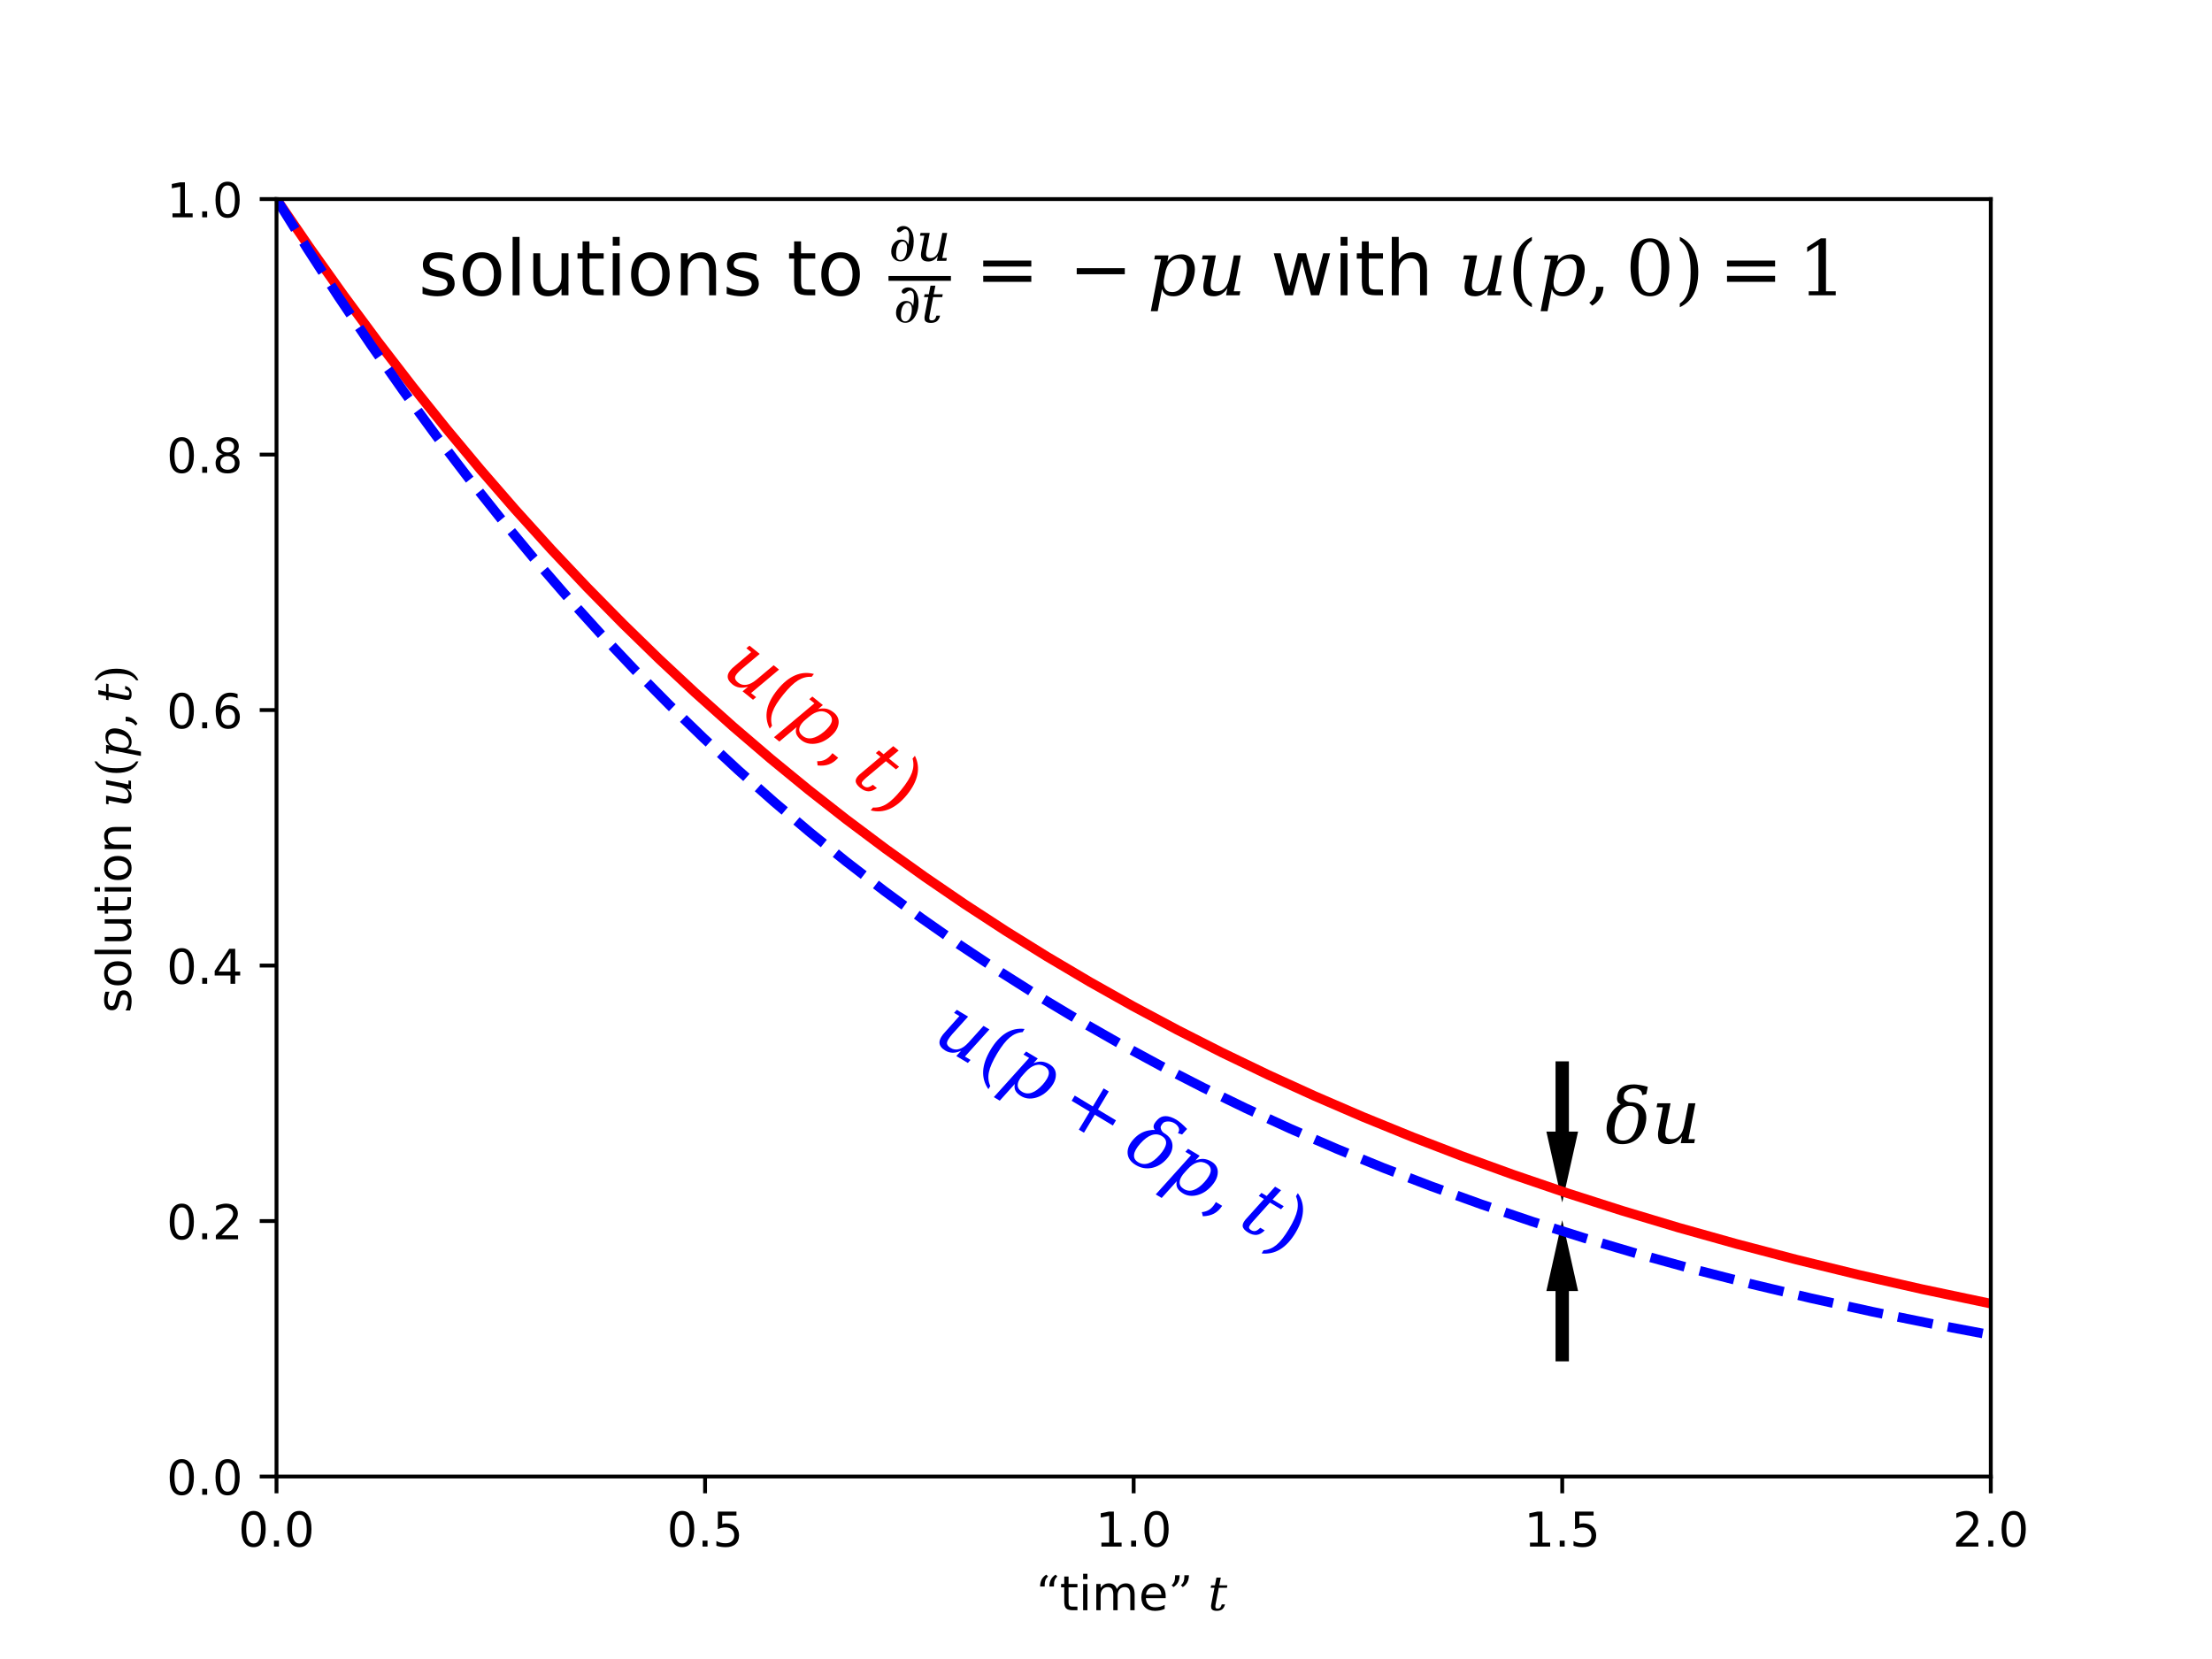 <?xml version="1.0" encoding="UTF-8"?>
<svg xmlns="http://www.w3.org/2000/svg" xmlns:xlink="http://www.w3.org/1999/xlink" width="460.8pt" height="345.6pt" viewBox="0 0 460.8 345.6" version="1.1">
<rect x="0" y="0" width="460.8" height="345.6" fill="#333333" stroke="none"/>
<defs>
<g>
<symbol overflow="visible" id="glyph0-0">
<path style="stroke:none;" d="M 3.18 -6.641 C 2.672 -6.641 2.289 -6.391 2.031 -5.891 C 1.77 -5.391 1.648 -4.641 1.648 -3.641 C 1.648 -2.641 1.77 -1.891 2.031 -1.391 C 2.289 -0.891 2.672 -0.641 3.18 -0.641 C 3.691 -0.641 4.07 -0.891 4.328 -1.391 C 4.578 -1.891 4.711 -2.641 4.711 -3.641 C 4.711 -4.641 4.578 -5.391 4.328 -5.891 C 4.07 -6.391 3.691 -6.641 3.18 -6.641 Z M 3.18 -7.422 C 3.988 -7.422 4.609 -7.09 5.051 -6.449 C 5.48 -5.801 5.699 -4.859 5.699 -3.641 C 5.699 -2.41 5.48 -1.469 5.051 -0.828 C 4.609 -0.191 3.988 0.129 3.172 0.129 C 2.352 0.129 1.73 -0.191 1.301 -0.828 C 0.871 -1.469 0.66 -2.41 0.66 -3.641 C 0.66 -4.859 0.871 -5.801 1.301 -6.449 C 1.73 -7.09 2.359 -7.422 3.18 -7.422 Z M 3.18 -7.422 "/>
</symbol>
<symbol overflow="visible" id="glyph0-1">
<path style="stroke:none;" d="M 1.07 -1.238 L 2.102 -1.238 L 2.102 0 L 1.07 0 Z M 1.07 -1.238 "/>
</symbol>
<symbol overflow="visible" id="glyph0-2">
<path style="stroke:none;" d="M 1.078 -7.289 L 4.949 -7.289 L 4.949 -6.461 L 1.98 -6.461 L 1.98 -4.672 C 2.121 -4.719 2.27 -4.762 2.41 -4.781 C 2.551 -4.801 2.699 -4.82 2.84 -4.82 C 3.648 -4.82 4.289 -4.59 4.77 -4.148 C 5.25 -3.699 5.488 -3.102 5.488 -2.34 C 5.488 -1.551 5.238 -0.941 4.75 -0.512 C 4.262 -0.078 3.57 0.129 2.691 0.129 C 2.379 0.129 2.07 0.102 1.75 0.059 C 1.43 0.012 1.109 -0.059 0.77 -0.172 L 0.77 -1.16 C 1.059 -1 1.359 -0.879 1.68 -0.801 C 1.988 -0.719 2.32 -0.691 2.672 -0.691 C 3.23 -0.691 3.68 -0.828 4.012 -1.129 C 4.328 -1.43 4.5 -1.828 4.5 -2.34 C 4.5 -2.84 4.328 -3.238 4.012 -3.539 C 3.68 -3.84 3.23 -3.988 2.672 -3.988 C 2.41 -3.988 2.141 -3.961 1.879 -3.898 C 1.621 -3.84 1.352 -3.75 1.078 -3.629 Z M 1.078 -7.289 "/>
</symbol>
<symbol overflow="visible" id="glyph0-3">
<path style="stroke:none;" d="M 1.238 -0.828 L 2.852 -0.828 L 2.852 -6.391 L 1.102 -6.039 L 1.102 -6.941 L 2.84 -7.289 L 3.828 -7.289 L 3.828 -0.828 L 5.441 -0.828 L 5.441 0 L 1.238 0 Z M 1.238 -0.828 "/>
</symbol>
<symbol overflow="visible" id="glyph0-4">
<path style="stroke:none;" d="M 1.922 -0.828 L 5.359 -0.828 L 5.359 0 L 0.73 0 L 0.73 -0.828 C 1.102 -1.211 1.609 -1.73 2.262 -2.391 C 2.898 -3.039 3.309 -3.461 3.48 -3.648 C 3.801 -4 4.02 -4.301 4.141 -4.551 C 4.262 -4.789 4.328 -5.039 4.328 -5.281 C 4.328 -5.66 4.191 -5.98 3.922 -6.219 C 3.648 -6.461 3.301 -6.59 2.859 -6.59 C 2.551 -6.59 2.219 -6.531 1.879 -6.43 C 1.539 -6.32 1.172 -6.16 0.781 -5.941 L 0.781 -6.941 C 1.18 -7.102 1.551 -7.219 1.891 -7.301 C 2.23 -7.379 2.551 -7.422 2.84 -7.422 C 3.59 -7.422 4.191 -7.23 4.641 -6.852 C 5.09 -6.469 5.32 -5.969 5.32 -5.34 C 5.32 -5.039 5.262 -4.75 5.148 -4.488 C 5.039 -4.219 4.84 -3.898 4.539 -3.539 C 4.461 -3.441 4.199 -3.172 3.762 -2.719 C 3.32 -2.27 2.711 -1.641 1.922 -0.828 Z M 1.922 -0.828 "/>
</symbol>
<symbol overflow="visible" id="glyph0-5">
<path style="stroke:none;" d="M 1.828 -7.02 L 1.828 -5.469 L 3.68 -5.469 L 3.68 -4.77 L 1.828 -4.77 L 1.828 -1.801 C 1.828 -1.352 1.891 -1.059 2.012 -0.941 C 2.129 -0.809 2.379 -0.75 2.762 -0.75 L 3.68 -0.75 L 3.68 0 L 2.762 0 C 2.059 0 1.578 -0.129 1.32 -0.391 C 1.059 -0.648 0.93 -1.121 0.93 -1.801 L 0.93 -4.77 L 0.27 -4.77 L 0.27 -5.469 L 0.93 -5.469 L 0.93 -7.02 Z M 1.828 -7.02 "/>
</symbol>
<symbol overflow="visible" id="glyph0-6">
<path style="stroke:none;" d="M 0.941 -5.469 L 1.84 -5.469 L 1.84 0 L 0.941 0 Z M 0.941 -7.602 L 1.84 -7.602 L 1.84 -6.461 L 0.941 -6.461 Z M 0.941 -7.602 "/>
</symbol>
<symbol overflow="visible" id="glyph0-7">
<path style="stroke:none;" d="M 5.199 -4.422 C 5.422 -4.82 5.691 -5.109 6 -5.309 C 6.309 -5.5 6.68 -5.602 7.109 -5.602 C 7.672 -5.602 8.109 -5.398 8.422 -5 C 8.73 -4.602 8.891 -4.031 8.891 -3.301 L 8.891 0 L 7.988 0 L 7.988 -3.27 C 7.988 -3.789 7.891 -4.18 7.711 -4.441 C 7.52 -4.691 7.238 -4.82 6.859 -4.82 C 6.391 -4.82 6.02 -4.66 5.75 -4.352 C 5.48 -4.039 5.352 -3.621 5.352 -3.09 L 5.352 0 L 4.449 0 L 4.449 -3.27 C 4.449 -3.789 4.352 -4.18 4.172 -4.441 C 3.98 -4.691 3.691 -4.82 3.309 -4.82 C 2.852 -4.82 2.48 -4.66 2.211 -4.352 C 1.941 -4.039 1.809 -3.621 1.809 -3.09 L 1.809 0 L 0.91 0 L 0.91 -5.469 L 1.809 -5.469 L 1.809 -4.621 C 2.012 -4.949 2.262 -5.199 2.551 -5.359 C 2.828 -5.52 3.172 -5.602 3.57 -5.602 C 3.969 -5.602 4.301 -5.5 4.578 -5.301 C 4.859 -5.102 5.059 -4.801 5.199 -4.422 Z M 5.199 -4.422 "/>
</symbol>
<symbol overflow="visible" id="glyph0-8">
<path style="stroke:none;" d="M 5.621 -2.961 L 5.621 -2.52 L 1.488 -2.52 C 1.531 -1.898 1.711 -1.422 2.051 -1.102 C 2.379 -0.781 2.84 -0.621 3.441 -0.621 C 3.781 -0.621 4.121 -0.66 4.441 -0.738 C 4.762 -0.82 5.09 -0.949 5.41 -1.129 L 5.41 -0.281 C 5.09 -0.141 4.762 -0.031 4.422 0.031 C 4.078 0.09 3.73 0.129 3.391 0.129 C 2.512 0.129 1.82 -0.121 1.309 -0.621 C 0.801 -1.121 0.551 -1.809 0.551 -2.68 C 0.551 -3.57 0.789 -4.281 1.27 -4.809 C 1.75 -5.328 2.41 -5.602 3.23 -5.602 C 3.969 -5.602 4.551 -5.359 4.98 -4.891 C 5.398 -4.41 5.621 -3.77 5.621 -2.961 Z M 4.719 -3.219 C 4.711 -3.711 4.57 -4.102 4.309 -4.398 C 4.039 -4.691 3.68 -4.84 3.238 -4.84 C 2.738 -4.84 2.34 -4.691 2.039 -4.41 C 1.738 -4.129 1.559 -3.73 1.52 -3.219 Z M 4.719 -3.219 "/>
</symbol>
<symbol overflow="visible" id="glyph0-9">
<path style="stroke:none;" d=""/>
</symbol>
<symbol overflow="visible" id="glyph0-10">
<path style="stroke:none;" d="M 3.781 -6.43 L 1.289 -2.539 L 3.781 -2.539 Z M 3.52 -7.289 L 4.762 -7.289 L 4.762 -2.539 L 5.801 -2.539 L 5.801 -1.719 L 4.762 -1.719 L 4.762 0 L 3.781 0 L 3.781 -1.719 L 0.488 -1.719 L 0.488 -2.672 Z M 3.52 -7.289 "/>
</symbol>
<symbol overflow="visible" id="glyph0-11">
<path style="stroke:none;" d="M 3.301 -4.039 C 2.859 -4.039 2.512 -3.879 2.25 -3.578 C 1.988 -3.281 1.859 -2.859 1.859 -2.34 C 1.859 -1.809 1.988 -1.391 2.25 -1.09 C 2.512 -0.789 2.859 -0.641 3.301 -0.641 C 3.738 -0.641 4.09 -0.789 4.352 -1.09 C 4.609 -1.391 4.738 -1.809 4.738 -2.34 C 4.738 -2.859 4.609 -3.281 4.352 -3.578 C 4.09 -3.879 3.738 -4.039 3.301 -4.039 Z M 5.262 -7.129 L 5.262 -6.23 C 5.012 -6.352 4.762 -6.441 4.512 -6.5 C 4.25 -6.559 4 -6.59 3.762 -6.59 C 3.102 -6.59 2.602 -6.371 2.262 -5.93 C 1.922 -5.488 1.719 -4.82 1.68 -3.941 C 1.871 -4.219 2.109 -4.441 2.398 -4.59 C 2.691 -4.738 3.012 -4.82 3.359 -4.82 C 4.09 -4.82 4.672 -4.59 5.09 -4.148 C 5.512 -3.711 5.73 -3.102 5.73 -2.34 C 5.73 -1.59 5.5 -0.988 5.059 -0.539 C 4.621 -0.09 4.031 0.129 3.301 0.129 C 2.461 0.129 1.809 -0.191 1.371 -0.828 C 0.922 -1.469 0.699 -2.41 0.699 -3.641 C 0.699 -4.789 0.969 -5.711 1.52 -6.391 C 2.059 -7.07 2.801 -7.422 3.719 -7.422 C 3.961 -7.422 4.211 -7.391 4.469 -7.352 C 4.719 -7.301 4.98 -7.23 5.262 -7.129 Z M 5.262 -7.129 "/>
</symbol>
<symbol overflow="visible" id="glyph0-12">
<path style="stroke:none;" d="M 3.18 -3.461 C 2.711 -3.461 2.34 -3.328 2.07 -3.078 C 1.801 -2.828 1.672 -2.488 1.672 -2.051 C 1.672 -1.609 1.801 -1.262 2.07 -1.012 C 2.34 -0.762 2.711 -0.641 3.18 -0.641 C 3.641 -0.641 4.012 -0.762 4.281 -1.02 C 4.551 -1.27 4.691 -1.609 4.691 -2.051 C 4.691 -2.488 4.551 -2.828 4.289 -3.078 C 4.02 -3.328 3.648 -3.461 3.18 -3.461 Z M 2.191 -3.879 C 1.77 -3.98 1.441 -4.18 1.199 -4.469 C 0.961 -4.762 0.852 -5.109 0.852 -5.531 C 0.852 -6.109 1.051 -6.57 1.469 -6.91 C 1.879 -7.25 2.449 -7.422 3.18 -7.422 C 3.898 -7.422 4.469 -7.25 4.891 -6.91 C 5.301 -6.57 5.512 -6.109 5.512 -5.531 C 5.512 -5.109 5.391 -4.762 5.148 -4.469 C 4.91 -4.18 4.59 -3.98 4.172 -3.879 C 4.641 -3.77 5.012 -3.551 5.281 -3.23 C 5.539 -2.91 5.68 -2.512 5.68 -2.051 C 5.68 -1.34 5.461 -0.801 5.031 -0.43 C 4.59 -0.051 3.969 0.129 3.172 0.129 C 2.371 0.129 1.75 -0.051 1.32 -0.43 C 0.891 -0.801 0.68 -1.34 0.68 -2.051 C 0.68 -2.512 0.809 -2.91 1.078 -3.23 C 1.34 -3.551 1.711 -3.77 2.191 -3.879 Z M 1.828 -5.441 C 1.828 -5.059 1.941 -4.762 2.18 -4.551 C 2.422 -4.34 2.75 -4.238 3.18 -4.238 C 3.602 -4.238 3.93 -4.34 4.172 -4.551 C 4.41 -4.762 4.531 -5.059 4.531 -5.441 C 4.531 -5.82 4.41 -6.109 4.172 -6.32 C 3.93 -6.531 3.602 -6.641 3.18 -6.641 C 2.75 -6.641 2.422 -6.531 2.18 -6.32 C 1.941 -6.109 1.828 -5.82 1.828 -5.441 Z M 1.828 -5.441 "/>
</symbol>
<symbol overflow="visible" id="glyph1-0">
<path style="stroke:none;" d="M 1.34 -4.672 L 0.551 -4.672 L 0.648 -5.191 L 1.441 -5.191 L 1.75 -6.801 L 2.66 -6.801 L 2.34 -5.191 L 4.031 -5.191 L 3.93 -4.672 L 2.238 -4.672 L 1.602 -1.371 C 1.551 -1.109 1.531 -0.91 1.531 -0.762 C 1.531 -0.66 1.539 -0.578 1.559 -0.531 C 1.621 -0.398 1.77 -0.34 2 -0.34 C 2.23 -0.34 2.41 -0.41 2.551 -0.551 C 2.68 -0.691 2.781 -0.91 2.852 -1.219 L 3.531 -1.219 C 3.41 -0.738 3.211 -0.398 2.941 -0.191 C 2.66 0.02 2.289 0.129 1.828 0.129 C 1.309 0.129 0.961 0.012 0.789 -0.211 C 0.68 -0.352 0.629 -0.551 0.629 -0.809 C 0.629 -0.969 0.648 -1.148 0.699 -1.371 Z M 1.34 -4.672 "/>
</symbol>
<symbol overflow="visible" id="glyph2-0">
<path style="stroke:none;" d="M -5.309 -4.43 L -4.461 -4.43 C -4.578 -4.172 -4.68 -3.91 -4.75 -3.641 C -4.809 -3.359 -4.852 -3.078 -4.852 -2.789 C -4.852 -2.34 -4.781 -2 -4.641 -1.781 C -4.5 -1.559 -4.301 -1.449 -4.031 -1.449 C -3.82 -1.449 -3.66 -1.531 -3.539 -1.691 C -3.422 -1.852 -3.301 -2.172 -3.199 -2.648 L -3.129 -2.961 C -2.988 -3.602 -2.789 -4.051 -2.551 -4.32 C -2.301 -4.578 -1.949 -4.719 -1.512 -4.719 C -1 -4.719 -0.602 -4.52 -0.309 -4.121 C -0.012 -3.719 0.129 -3.16 0.129 -2.461 C 0.129 -2.16 0.102 -1.859 0.051 -1.539 C 0 -1.219 -0.078 -0.891 -0.199 -0.539 L -1.129 -0.539 C -0.949 -0.871 -0.82 -1.199 -0.738 -1.52 C -0.648 -1.84 -0.609 -2.16 -0.609 -2.48 C -0.609 -2.898 -0.68 -3.23 -0.82 -3.461 C -0.961 -3.68 -1.172 -3.801 -1.441 -3.801 C -1.68 -3.801 -1.871 -3.711 -2 -3.551 C -2.129 -3.391 -2.262 -3.031 -2.379 -2.469 L -2.449 -2.16 C -2.57 -1.602 -2.75 -1.191 -2.988 -0.949 C -3.23 -0.699 -3.559 -0.578 -3.988 -0.578 C -4.5 -0.578 -4.898 -0.762 -5.18 -1.121 C -5.461 -1.48 -5.602 -2 -5.602 -2.68 C -5.602 -3.012 -5.57 -3.32 -5.52 -3.621 C -5.469 -3.91 -5.398 -4.18 -5.309 -4.43 Z M -5.309 -4.43 "/>
</symbol>
<symbol overflow="visible" id="glyph2-1">
<path style="stroke:none;" d="M -4.84 -3.059 C -4.84 -2.578 -4.648 -2.199 -4.27 -1.922 C -3.891 -1.641 -3.379 -1.5 -2.73 -1.5 C -2.07 -1.5 -1.559 -1.629 -1.18 -1.91 C -0.801 -2.191 -0.621 -2.57 -0.621 -3.059 C -0.621 -3.539 -0.801 -3.922 -1.18 -4.199 C -1.559 -4.48 -2.07 -4.621 -2.73 -4.621 C -3.371 -4.621 -3.891 -4.48 -4.27 -4.199 C -4.648 -3.922 -4.84 -3.539 -4.84 -3.059 Z M -5.602 -3.059 C -5.602 -3.84 -5.34 -4.449 -4.84 -4.898 C -4.328 -5.34 -3.629 -5.57 -2.73 -5.57 C -1.828 -5.57 -1.129 -5.34 -0.629 -4.898 C -0.121 -4.449 0.129 -3.84 0.129 -3.059 C 0.129 -2.27 -0.121 -1.648 -0.629 -1.211 C -1.129 -0.77 -1.828 -0.551 -2.73 -0.551 C -3.629 -0.551 -4.328 -0.77 -4.84 -1.211 C -5.34 -1.648 -5.602 -2.27 -5.602 -3.059 Z M -5.602 -3.059 "/>
</symbol>
<symbol overflow="visible" id="glyph2-2">
<path style="stroke:none;" d="M -7.602 -0.941 L -7.602 -1.84 L 0 -1.84 L 0 -0.941 Z M -7.602 -0.941 "/>
</symbol>
<symbol overflow="visible" id="glyph2-3">
<path style="stroke:none;" d="M -2.16 -0.852 L -5.469 -0.852 L -5.469 -1.75 L -2.191 -1.75 C -1.672 -1.75 -1.289 -1.852 -1.031 -2.051 C -0.77 -2.25 -0.641 -2.551 -0.641 -2.961 C -0.641 -3.441 -0.789 -3.828 -1.102 -4.109 C -1.41 -4.391 -1.828 -4.531 -2.371 -4.531 L -5.469 -4.531 L -5.469 -5.43 L 0 -5.43 L 0 -4.531 L -0.84 -4.531 C -0.5 -4.309 -0.262 -4.051 -0.102 -3.77 C 0.051 -3.48 0.129 -3.148 0.129 -2.77 C 0.129 -2.141 -0.059 -1.66 -0.449 -1.34 C -0.828 -1.012 -1.398 -0.852 -2.16 -0.852 Z M -5.602 -3.109 Z M -5.602 -3.109 "/>
</symbol>
<symbol overflow="visible" id="glyph2-4">
<path style="stroke:none;" d="M -7.02 -1.828 L -5.469 -1.828 L -5.469 -3.68 L -4.77 -3.68 L -4.77 -1.828 L -1.801 -1.828 C -1.352 -1.828 -1.059 -1.891 -0.941 -2.012 C -0.809 -2.129 -0.75 -2.379 -0.75 -2.762 L -0.75 -3.68 L 0 -3.68 L 0 -2.762 C 0 -2.059 -0.129 -1.578 -0.391 -1.32 C -0.648 -1.059 -1.121 -0.93 -1.801 -0.93 L -4.77 -0.93 L -4.77 -0.27 L -5.469 -0.27 L -5.469 -0.93 L -7.02 -0.93 Z M -7.02 -1.828 "/>
</symbol>
<symbol overflow="visible" id="glyph2-5">
<path style="stroke:none;" d="M -5.469 -0.941 L -5.469 -1.84 L 0 -1.84 L 0 -0.941 Z M -7.602 -0.941 L -7.602 -1.84 L -6.461 -1.84 L -6.461 -0.941 Z M -7.602 -0.941 "/>
</symbol>
<symbol overflow="visible" id="glyph2-6">
<path style="stroke:none;" d="M -3.301 -5.488 L 0 -5.488 L 0 -4.59 L -3.27 -4.59 C -3.789 -4.59 -4.172 -4.48 -4.43 -4.281 C -4.691 -4.078 -4.82 -3.781 -4.82 -3.379 C -4.82 -2.891 -4.66 -2.512 -4.352 -2.23 C -4.039 -1.949 -3.621 -1.809 -3.09 -1.809 L 0 -1.809 L 0 -0.91 L -5.469 -0.91 L -5.469 -1.809 L -4.621 -1.809 C -4.941 -2.02 -5.191 -2.27 -5.352 -2.57 C -5.512 -2.859 -5.602 -3.199 -5.602 -3.578 C -5.602 -4.199 -5.398 -4.68 -5.012 -5 C -4.621 -5.32 -4.051 -5.488 -3.301 -5.488 Z M -3.301 -5.488 "/>
</symbol>
<symbol overflow="visible" id="glyph2-7">
<path style="stroke:none;" d=""/>
</symbol>
<symbol overflow="visible" id="glyph3-0">
<path style="stroke:none;" d="M -5.191 -4.84 L -5.191 -5.738 L -0.52 -4.828 L -0.52 -5.68 L 0 -5.578 L 0 -3.828 L -0.922 -4.012 C -0.57 -3.77 -0.309 -3.512 -0.129 -3.211 C 0.039 -2.91 0.129 -2.578 0.129 -2.238 C 0.129 -1.66 -0.031 -1.27 -0.352 -1.059 C -0.539 -0.93 -0.809 -0.871 -1.148 -0.871 C -1.359 -0.871 -1.609 -0.898 -1.891 -0.961 L -4.672 -1.488 L -4.672 -0.68 L -5.191 -0.789 L -5.191 -2.5 L -2.172 -1.91 C -1.828 -1.852 -1.551 -1.82 -1.328 -1.82 C -1.129 -1.82 -0.98 -1.84 -0.871 -1.891 C -0.629 -2 -0.52 -2.25 -0.52 -2.648 C -0.52 -3.07 -0.672 -3.41 -0.98 -3.691 C -1.281 -3.969 -1.73 -4.16 -2.309 -4.281 Z M -5.191 -4.84 "/>
</symbol>
<symbol overflow="visible" id="glyph3-1">
<path style="stroke:none;" d="M -2.852 -2.289 L -2.34 -2.191 C -2.078 -2.129 -1.852 -2.109 -1.648 -2.109 C -1.352 -2.109 -1.102 -2.16 -0.91 -2.27 C -0.578 -2.441 -0.422 -2.762 -0.422 -3.219 C -0.422 -3.68 -0.602 -4.059 -0.969 -4.371 C -1.328 -4.672 -1.879 -4.898 -2.602 -5.039 C -2.922 -5.102 -3.219 -5.129 -3.48 -5.129 C -3.781 -5.129 -4.02 -5.078 -4.219 -5 C -4.578 -4.828 -4.77 -4.52 -4.77 -4.059 C -4.77 -3.602 -4.602 -3.219 -4.27 -2.922 C -3.941 -2.621 -3.469 -2.41 -2.852 -2.289 Z M -4.672 -1.738 L -4.672 -0.879 L -5.191 -0.98 L -5.191 -2.738 L -4.379 -2.59 C -4.699 -2.82 -4.941 -3.09 -5.102 -3.391 C -5.25 -3.691 -5.328 -4.051 -5.328 -4.449 C -5.328 -5.09 -5.078 -5.559 -4.578 -5.859 C -4.238 -6.059 -3.84 -6.172 -3.379 -6.172 C -3.129 -6.172 -2.871 -6.141 -2.602 -6.09 C -1.781 -5.93 -1.121 -5.602 -0.621 -5.102 C -0.121 -4.602 0.129 -4.031 0.129 -3.391 C 0.129 -2.988 0.051 -2.66 -0.09 -2.422 C -0.238 -2.18 -0.48 -2 -0.809 -1.891 L 2.07 -1.328 L 2.07 -0.43 Z M -4.672 -1.738 "/>
</symbol>
<symbol overflow="visible" id="glyph3-2">
<path style="stroke:none;" d="M -4.672 -1.34 L -4.672 -0.551 L -5.191 -0.648 L -5.191 -1.441 L -6.801 -1.75 L -6.801 -2.66 L -5.191 -2.34 L -5.191 -4.031 L -4.672 -3.93 L -4.672 -2.238 L -1.371 -1.602 C -1.109 -1.551 -0.91 -1.531 -0.762 -1.531 C -0.66 -1.531 -0.578 -1.539 -0.531 -1.559 C -0.398 -1.621 -0.34 -1.77 -0.34 -2 C -0.34 -2.23 -0.41 -2.41 -0.551 -2.551 C -0.691 -2.68 -0.91 -2.781 -1.219 -2.852 L -1.219 -3.531 C -0.738 -3.41 -0.398 -3.211 -0.191 -2.941 C 0.02 -2.66 0.129 -2.289 0.129 -1.828 C 0.129 -1.309 0.012 -0.961 -0.211 -0.789 C -0.352 -0.68 -0.551 -0.629 -0.809 -0.629 C -0.969 -0.629 -1.148 -0.648 -1.371 -0.699 Z M -4.672 -1.34 "/>
</symbol>
<symbol overflow="visible" id="glyph4-0">
<path style="stroke:none;" d="M 1.551 -3.191 C 1.191 -2.391 0.629 -1.789 -0.129 -1.391 C -0.891 -0.988 -1.859 -0.789 -3.02 -0.789 C -4.18 -0.789 -5.141 -0.988 -5.91 -1.391 C -6.68 -1.789 -7.238 -2.391 -7.602 -3.191 L -7.121 -3.191 C -6.77 -2.691 -6.281 -2.328 -5.66 -2.109 C -5.031 -1.891 -4.148 -1.781 -3.02 -1.781 C -1.879 -1.781 -1 -1.891 -0.379 -2.109 C 0.238 -2.328 0.719 -2.691 1.07 -3.191 Z M 1.551 -3.191 "/>
</symbol>
<symbol overflow="visible" id="glyph4-1">
<path style="stroke:none;" d="M 0.961 -0.359 C 0.73 -0.66 0.469 -0.891 0.172 -1.031 C -0.129 -1.172 -0.488 -1.25 -0.93 -1.25 L -1.109 -1.25 L -1.109 -2.211 C -0.551 -2.18 -0.07 -2.051 0.32 -1.809 C 0.711 -1.57 1.051 -1.219 1.352 -0.75 Z M 0.961 -0.359 "/>
</symbol>
<symbol overflow="visible" id="glyph4-2">
<path style="stroke:none;" d="M 1.551 -0.711 L 1.07 -0.711 C 0.719 -1.211 0.238 -1.57 -0.379 -1.789 C -1 -2.012 -1.879 -2.121 -3.02 -2.121 C -4.148 -2.121 -5.031 -2.012 -5.66 -1.789 C -6.281 -1.57 -6.77 -1.211 -7.121 -0.711 L -7.602 -0.711 C -7.238 -1.5 -6.68 -2.102 -5.91 -2.5 C -5.141 -2.898 -4.18 -3.109 -3.02 -3.109 C -1.859 -3.109 -0.891 -2.898 -0.129 -2.5 C 0.629 -2.102 1.191 -1.5 1.551 -0.711 Z M 1.551 -0.711 "/>
</symbol>
<symbol overflow="visible" id="glyph5-0">
<path style="stroke:none;" d="M 11.242 -1.578 L 12.363 -0.672 L 6.531 4.219 L 7.586 5.074 L 6.938 5.617 L 4.762 3.855 L 5.914 2.895 C 5.262 3.086 4.676 3.148 4.121 3.07 C 3.578 2.98 3.078 2.758 2.656 2.418 C 1.934 1.832 1.609 1.242 1.672 0.633 C 1.699 0.266 1.898 -0.133 2.238 -0.555 C 2.453 -0.816 2.738 -1.098 3.098 -1.383 L 6.555 -4.305 L 5.547 -5.121 L 6.207 -5.656 L 8.336 -3.938 L 4.559 -0.773 C 4.145 -0.414 3.824 -0.094 3.602 0.18 C 3.402 0.426 3.273 0.633 3.227 0.82 C 3.121 1.23 3.32 1.617 3.82 2.023 C 4.34 2.445 4.914 2.602 5.574 2.496 C 6.227 2.406 6.914 2.039 7.648 1.438 Z M 11.242 -1.578 "/>
</symbol>
<symbol overflow="visible" id="glyph5-1">
<path style="stroke:none;" d="M 5.719 -1.238 L 5.078 -0.703 C 4.742 -0.441 4.488 -0.176 4.285 0.074 C 3.984 0.445 3.793 0.809 3.738 1.152 C 3.617 1.734 3.855 2.258 4.426 2.719 C 5 3.184 5.652 3.344 6.41 3.195 C 7.145 3.047 7.984 2.598 8.887 1.844 C 9.281 1.504 9.621 1.16 9.883 0.84 C 10.184 0.465 10.363 0.117 10.465 -0.211 C 10.617 -0.832 10.422 -1.379 9.852 -1.844 C 9.281 -2.305 8.637 -2.477 7.93 -2.371 C 7.227 -2.262 6.492 -1.887 5.719 -1.238 Z M 6.867 -4.055 L 5.797 -4.922 L 6.445 -5.465 L 8.633 -3.695 L 7.629 -2.84 C 8.238 -3.004 8.816 -3.031 9.352 -2.93 C 9.875 -2.812 10.402 -2.551 10.898 -2.148 C 11.695 -1.504 12.027 -0.719 11.898 0.207 C 11.805 0.828 11.539 1.438 11.074 2.012 C 10.824 2.32 10.523 2.613 10.191 2.898 C 9.164 3.758 8.09 4.246 6.965 4.363 C 5.84 4.484 4.879 4.219 4.086 3.574 C 3.586 3.172 3.258 2.742 3.102 2.324 C 2.953 1.898 2.969 1.418 3.164 0.895 L -0.43 3.914 L -1.551 3.008 Z M 6.867 -4.055 "/>
</symbol>
<symbol overflow="visible" id="glyph5-2">
<path style="stroke:none;" d="M 6.367 -4.457 L 5.387 -5.254 L 6.035 -5.801 L 7.016 -5.004 L 9.023 -6.691 L 10.156 -5.777 L 8.137 -4.098 L 10.238 -2.395 L 9.59 -1.852 L 7.488 -3.551 L 3.367 -0.094 C 3.047 0.18 2.82 0.41 2.668 0.594 C 2.566 0.719 2.5 0.828 2.473 0.91 C 2.418 1.133 2.543 1.359 2.828 1.59 C 3.113 1.824 3.41 1.918 3.723 1.883 C 4.027 1.84 4.371 1.668 4.773 1.352 L 5.617 2.039 C 4.984 2.512 4.395 2.734 3.848 2.723 C 3.289 2.703 2.715 2.469 2.145 2.004 C 1.496 1.48 1.184 0.98 1.195 0.535 C 1.199 0.25 1.336 -0.051 1.598 -0.371 C 1.762 -0.57 1.965 -0.777 2.25 -1 Z M 6.367 -4.457 "/>
</symbol>
<symbol overflow="visible" id="glyph6-0">
<path style="stroke:none;" d="M 2.406 5.141 C 1.773 3.887 1.59 2.586 1.859 1.238 C 2.129 -0.109 2.855 -1.516 4.023 -2.961 C 5.191 -4.402 6.406 -5.395 7.68 -5.949 C 8.953 -6.504 10.262 -6.598 11.617 -6.238 L 11.137 -5.641 C 10.16 -5.711 9.219 -5.461 8.324 -4.914 C 7.414 -4.352 6.391 -3.367 5.254 -1.961 C 4.105 -0.547 3.355 0.66 3.008 1.652 C 2.656 2.645 2.621 3.605 2.891 4.543 Z M 2.406 5.141 "/>
</symbol>
<symbol overflow="visible" id="glyph6-1">
<path style="stroke:none;" d="M -0.52 1.555 C 0.086 1.574 0.633 1.48 1.109 1.25 C 1.586 1.016 2.047 0.648 2.492 0.102 L 2.672 -0.121 L 3.867 0.844 C 3.266 1.512 2.621 1.977 1.93 2.219 C 1.238 2.465 0.461 2.535 -0.426 2.434 Z M -0.52 1.555 "/>
</symbol>
<symbol overflow="visible" id="glyph6-2">
<path style="stroke:none;" d="M -0.68 2.641 L -0.195 2.047 C 0.781 2.113 1.711 1.879 2.609 1.328 C 3.508 0.781 4.527 -0.203 5.676 -1.621 C 6.816 -3.027 7.562 -4.23 7.926 -5.234 C 8.277 -6.227 8.32 -7.199 8.051 -8.137 L 8.535 -8.734 C 9.156 -7.492 9.336 -6.191 9.059 -4.832 C 8.781 -3.473 8.074 -2.066 6.906 -0.625 C 5.738 0.82 4.504 1.812 3.238 2.355 C 1.977 2.898 0.668 2.988 -0.68 2.641 Z M -0.68 2.641 "/>
</symbol>
<symbol overflow="visible" id="glyph7-0">
<path style="stroke:none;" d="M 10.914 -3.129 L 12.148 -2.387 L 7.051 3.266 L 8.219 3.969 L 7.652 4.598 L 5.254 3.156 L 6.258 2.043 C 5.641 2.324 5.07 2.469 4.508 2.469 C 3.957 2.453 3.43 2.305 2.965 2.023 C 2.168 1.547 1.766 1.004 1.742 0.395 C 1.719 0.027 1.859 -0.395 2.141 -0.859 C 2.312 -1.148 2.562 -1.465 2.875 -1.801 L 5.891 -5.176 L 4.781 -5.844 L 5.359 -6.469 L 7.707 -5.059 L 4.406 -1.402 C 4.047 -0.984 3.773 -0.625 3.594 -0.324 C 3.426 -0.051 3.332 0.172 3.309 0.363 C 3.262 0.785 3.516 1.141 4.062 1.469 C 4.641 1.816 5.23 1.891 5.867 1.695 C 6.5 1.516 7.133 1.055 7.773 0.359 Z M 10.914 -3.129 "/>
</symbol>
<symbol overflow="visible" id="glyph7-1">
<path style="stroke:none;" d="M 5.488 -2.023 L 4.934 -1.406 C 4.637 -1.098 4.418 -0.797 4.254 -0.523 C 4.008 -0.113 3.867 0.27 3.863 0.621 C 3.824 1.215 4.133 1.699 4.762 2.078 C 5.395 2.457 6.062 2.523 6.793 2.27 C 7.5 2.023 8.27 1.461 9.055 0.586 C 9.402 0.199 9.688 -0.188 9.902 -0.547 C 10.152 -0.957 10.281 -1.328 10.336 -1.668 C 10.398 -2.301 10.129 -2.816 9.5 -3.195 C 8.867 -3.574 8.207 -3.656 7.523 -3.449 C 6.84 -3.246 6.164 -2.773 5.488 -2.023 Z M 6.234 -4.973 L 5.055 -5.68 L 5.621 -6.309 L 8.035 -4.859 L 7.16 -3.871 C 7.742 -4.121 8.309 -4.23 8.852 -4.199 C 9.387 -4.16 9.945 -3.973 10.496 -3.645 C 11.371 -3.117 11.812 -2.387 11.812 -1.453 C 11.805 -0.82 11.625 -0.184 11.246 0.449 C 11.043 0.793 10.785 1.125 10.496 1.453 C 9.602 2.445 8.602 3.078 7.504 3.352 C 6.406 3.625 5.418 3.5 4.543 2.973 C 3.992 2.641 3.605 2.262 3.395 1.871 C 3.188 1.469 3.137 0.988 3.258 0.445 L 0.117 3.934 L -1.117 3.191 Z M 6.234 -4.973 "/>
</symbol>
<symbol overflow="visible" id="glyph7-2">
<path style="stroke:none;" d="M 5.688 -5.301 L 4.602 -5.953 L 5.168 -6.582 L 6.25 -5.93 L 8.004 -7.883 L 9.25 -7.133 L 7.484 -5.191 L 9.805 -3.797 L 9.238 -3.168 L 6.922 -4.559 L 3.324 -0.559 C 3.039 -0.246 2.848 0.012 2.727 0.219 C 2.641 0.355 2.59 0.473 2.578 0.559 C 2.551 0.785 2.707 0.992 3.023 1.184 C 3.34 1.371 3.645 1.422 3.949 1.348 C 4.242 1.262 4.562 1.043 4.914 0.676 L 5.848 1.234 C 5.285 1.797 4.73 2.098 4.188 2.164 C 3.633 2.219 3.035 2.066 2.402 1.688 C 1.691 1.258 1.309 0.805 1.258 0.363 C 1.223 0.082 1.316 -0.234 1.531 -0.59 C 1.664 -0.812 1.84 -1.043 2.09 -1.301 Z M 5.688 -5.301 "/>
</symbol>
<symbol overflow="visible" id="glyph8-0">
<path style="stroke:none;" d="M 3.098 4.754 C 2.297 3.602 1.938 2.34 2.012 0.969 C 2.09 -0.406 2.617 -1.898 3.57 -3.492 C 4.527 -5.082 5.594 -6.234 6.777 -6.961 C 7.961 -7.688 9.242 -7.961 10.637 -7.793 L 10.242 -7.137 C 9.27 -7.066 8.371 -6.691 7.559 -6.023 C 6.738 -5.34 5.859 -4.227 4.93 -2.676 C 3.992 -1.113 3.418 0.188 3.207 1.219 C 2.996 2.25 3.098 3.203 3.492 4.098 Z M 3.098 4.754 "/>
</symbol>
<symbol overflow="visible" id="glyph8-1">
<path style="stroke:none;" d="M 11.449 -4.824 L 9.191 -1.066 L 12.949 1.191 L 12.297 2.273 L 8.539 0.016 L 6.281 3.773 L 5.211 3.133 L 7.469 -0.625 L 3.711 -2.883 L 4.363 -3.969 L 8.121 -1.711 L 10.379 -5.469 Z M 11.449 -4.824 "/>
</symbol>
<symbol overflow="visible" id="glyph8-2">
<path style="stroke:none;" d="M -0.297 1.613 C 0.305 1.547 0.832 1.379 1.273 1.082 C 1.711 0.785 2.117 0.359 2.48 -0.246 L 2.629 -0.492 L 3.945 0.301 C 3.441 1.043 2.871 1.594 2.219 1.93 C 1.566 2.266 0.809 2.445 -0.082 2.469 Z M -0.297 1.613 "/>
</symbol>
<symbol overflow="visible" id="glyph8-3">
<path style="stroke:none;" d="M -0.305 2.711 L 0.094 2.051 C 1.066 1.984 1.957 1.621 2.77 0.953 C 3.582 0.285 4.457 -0.832 5.395 -2.395 C 6.328 -3.945 6.902 -5.242 7.117 -6.289 C 7.328 -7.32 7.238 -8.289 6.84 -9.18 L 7.238 -9.84 C 8.023 -8.691 8.387 -7.43 8.301 -6.047 C 8.215 -4.66 7.711 -3.168 6.754 -1.578 C 5.797 0.012 4.711 1.168 3.535 1.883 C 2.359 2.594 1.078 2.867 -0.305 2.711 Z M -0.305 2.711 "/>
</symbol>
<symbol overflow="visible" id="glyph9-0">
<path style="stroke:none;" d="M 7.742 -8.305 L 9.184 -8.305 L 7.727 -0.832 L 9.09 -0.832 L 8.93 0 L 6.129 0 L 6.414 -1.473 C 6.031 -0.91 5.617 -0.496 5.137 -0.207 C 4.656 0.062 4.129 0.207 3.586 0.207 C 2.656 0.207 2.031 -0.047 1.695 -0.559 C 1.488 -0.863 1.391 -1.297 1.391 -1.84 C 1.391 -2.176 1.441 -2.574 1.535 -3.023 L 2.383 -7.473 L 1.09 -7.473 L 1.266 -8.305 L 4 -8.305 L 3.055 -3.473 C 2.961 -2.93 2.91 -2.48 2.91 -2.129 C 2.91 -1.809 2.945 -1.566 3.023 -1.391 C 3.199 -1.008 3.602 -0.832 4.238 -0.832 C 4.91 -0.832 5.457 -1.07 5.902 -1.566 C 6.352 -2.047 6.656 -2.77 6.848 -3.695 Z M 7.742 -8.305 "/>
</symbol>
<symbol overflow="visible" id="glyph9-1">
<path style="stroke:none;" d="M 3.664 -4.559 L 3.504 -3.742 C 3.406 -3.328 3.375 -2.961 3.375 -2.641 C 3.375 -2.16 3.457 -1.762 3.633 -1.457 C 3.902 -0.93 4.414 -0.672 5.152 -0.672 C 5.887 -0.672 6.496 -0.961 6.992 -1.551 C 7.473 -2.129 7.84 -3.008 8.062 -4.16 C 8.16 -4.672 8.207 -5.152 8.207 -5.566 C 8.207 -6.047 8.129 -6.434 8 -6.754 C 7.727 -7.328 7.23 -7.633 6.496 -7.633 C 5.762 -7.633 5.152 -7.359 4.672 -6.832 C 4.191 -6.305 3.855 -5.551 3.664 -4.559 Z M 2.785 -7.473 L 1.406 -7.473 L 1.566 -8.305 L 4.383 -8.305 L 4.145 -7.008 C 4.512 -7.52 4.945 -7.902 5.426 -8.16 C 5.902 -8.398 6.48 -8.527 7.121 -8.527 C 8.145 -8.527 8.895 -8.129 9.375 -7.328 C 9.695 -6.785 9.871 -6.145 9.871 -5.406 C 9.871 -5.008 9.824 -4.594 9.742 -4.16 C 9.488 -2.848 8.961 -1.793 8.16 -0.992 C 7.359 -0.191 6.449 0.207 5.426 0.207 C 4.785 0.207 4.258 0.078 3.871 -0.145 C 3.488 -0.383 3.199 -0.77 3.023 -1.297 L 2.129 3.312 L 0.688 3.312 Z M 2.785 -7.473 "/>
</symbol>
<symbol overflow="visible" id="glyph10-0">
<path style="stroke:none;" d="M 7.09 -8.496 L 7.09 -7.137 C 6.672 -7.328 6.258 -7.488 5.824 -7.602 C 5.375 -7.695 4.93 -7.762 4.465 -7.762 C 3.742 -7.762 3.199 -7.648 2.848 -7.426 C 2.496 -7.199 2.32 -6.879 2.32 -6.449 C 2.32 -6.113 2.449 -5.855 2.703 -5.664 C 2.961 -5.473 3.473 -5.281 4.238 -5.121 L 4.734 -5.008 C 5.762 -4.785 6.48 -4.465 6.91 -4.078 C 7.328 -3.68 7.551 -3.121 7.551 -2.414 C 7.551 -1.602 7.23 -0.961 6.594 -0.496 C 5.953 -0.016 5.055 0.207 3.938 0.207 C 3.457 0.207 2.977 0.16 2.465 0.078 C 1.953 0 1.426 -0.129 0.863 -0.32 L 0.863 -1.809 C 1.391 -1.52 1.922 -1.312 2.434 -1.184 C 2.945 -1.039 3.457 -0.977 3.969 -0.977 C 4.641 -0.977 5.168 -1.09 5.535 -1.312 C 5.887 -1.535 6.078 -1.871 6.078 -2.305 C 6.078 -2.688 5.938 -2.992 5.68 -3.199 C 5.426 -3.406 4.848 -3.617 3.953 -3.809 L 3.457 -3.922 C 2.559 -4.113 1.902 -4.398 1.52 -4.785 C 1.121 -5.168 0.93 -5.695 0.93 -6.383 C 0.93 -7.199 1.215 -7.84 1.793 -8.289 C 2.367 -8.734 3.199 -8.961 4.289 -8.961 C 4.816 -8.961 5.312 -8.91 5.793 -8.832 C 6.258 -8.754 6.688 -8.641 7.09 -8.496 Z M 7.09 -8.496 "/>
</symbol>
<symbol overflow="visible" id="glyph10-1">
<path style="stroke:none;" d="M 4.895 -7.742 C 4.129 -7.742 3.52 -7.441 3.07 -6.832 C 2.625 -6.223 2.398 -5.406 2.398 -4.367 C 2.398 -3.312 2.609 -2.496 3.055 -1.887 C 3.504 -1.281 4.113 -0.992 4.895 -0.992 C 5.664 -0.992 6.273 -1.281 6.719 -1.887 C 7.168 -2.496 7.391 -3.312 7.391 -4.367 C 7.391 -5.391 7.168 -6.223 6.719 -6.832 C 6.273 -7.441 5.664 -7.742 4.895 -7.742 Z M 4.895 -8.961 C 6.145 -8.961 7.121 -8.543 7.84 -7.742 C 8.543 -6.93 8.91 -5.809 8.91 -4.367 C 8.91 -2.93 8.543 -1.809 7.84 -1.008 C 7.121 -0.191 6.145 0.207 4.895 0.207 C 3.633 0.207 2.641 -0.191 1.938 -1.008 C 1.23 -1.809 0.879 -2.93 0.879 -4.367 C 0.879 -5.809 1.23 -6.93 1.938 -7.742 C 2.641 -8.543 3.633 -8.961 4.895 -8.961 Z M 4.895 -8.961 "/>
</symbol>
<symbol overflow="visible" id="glyph10-2">
<path style="stroke:none;" d="M 1.504 -12.16 L 2.945 -12.16 L 2.945 0 L 1.504 0 Z M 1.504 -12.16 "/>
</symbol>
<symbol overflow="visible" id="glyph10-3">
<path style="stroke:none;" d="M 1.359 -3.457 L 1.359 -8.754 L 2.801 -8.754 L 2.801 -3.504 C 2.801 -2.672 2.961 -2.062 3.281 -1.648 C 3.602 -1.23 4.078 -1.023 4.734 -1.023 C 5.504 -1.023 6.129 -1.266 6.574 -1.762 C 7.023 -2.258 7.246 -2.93 7.246 -3.793 L 7.246 -8.754 L 8.688 -8.754 L 8.688 0 L 7.246 0 L 7.246 -1.344 C 6.895 -0.801 6.48 -0.414 6.031 -0.16 C 5.566 0.078 5.039 0.207 4.434 0.207 C 3.426 0.207 2.656 -0.098 2.145 -0.719 C 1.617 -1.328 1.359 -2.238 1.359 -3.457 Z M 4.977 -8.961 Z M 4.977 -8.961 "/>
</symbol>
<symbol overflow="visible" id="glyph10-4">
<path style="stroke:none;" d="M 2.93 -11.23 L 2.93 -8.754 L 5.887 -8.754 L 5.887 -7.633 L 2.93 -7.633 L 2.93 -2.879 C 2.93 -2.16 3.023 -1.695 3.215 -1.504 C 3.406 -1.297 3.809 -1.199 4.414 -1.199 L 5.887 -1.199 L 5.887 0 L 4.414 0 C 3.297 0 2.527 -0.207 2.113 -0.625 C 1.695 -1.039 1.488 -1.793 1.488 -2.879 L 1.488 -7.633 L 0.434 -7.633 L 0.434 -8.754 L 1.488 -8.754 L 1.488 -11.23 Z M 2.93 -11.23 "/>
</symbol>
<symbol overflow="visible" id="glyph10-5">
<path style="stroke:none;" d="M 1.504 -8.754 L 2.945 -8.754 L 2.945 0 L 1.504 0 Z M 1.504 -12.16 L 2.945 -12.16 L 2.945 -10.336 L 1.504 -10.336 Z M 1.504 -12.16 "/>
</symbol>
<symbol overflow="visible" id="glyph10-6">
<path style="stroke:none;" d="M 8.785 -5.281 L 8.785 0 L 7.344 0 L 7.344 -5.23 C 7.344 -6.062 7.168 -6.672 6.848 -7.09 C 6.527 -7.504 6.047 -7.711 5.406 -7.711 C 4.625 -7.711 4.016 -7.457 3.566 -6.961 C 3.121 -6.465 2.895 -5.793 2.895 -4.945 L 2.895 0 L 1.457 0 L 1.457 -8.754 L 2.895 -8.754 L 2.895 -7.391 C 3.23 -7.902 3.633 -8.305 4.113 -8.559 C 4.574 -8.816 5.121 -8.961 5.727 -8.961 C 6.719 -8.961 7.488 -8.641 8 -8.016 C 8.512 -7.391 8.785 -6.48 8.785 -5.281 Z M 8.785 -5.281 "/>
</symbol>
<symbol overflow="visible" id="glyph10-7">
<path style="stroke:none;" d=""/>
</symbol>
<symbol overflow="visible" id="glyph10-8">
<path style="stroke:none;" d="M 0.672 -8.754 L 2.113 -8.754 L 3.902 -1.922 L 5.695 -8.754 L 7.391 -8.754 L 9.184 -1.922 L 10.977 -8.754 L 12.414 -8.754 L 10.129 0 L 8.434 0 L 6.543 -7.168 L 4.656 0 L 2.961 0 Z M 0.672 -8.754 "/>
</symbol>
<symbol overflow="visible" id="glyph10-9">
<path style="stroke:none;" d="M 8.785 -5.281 L 8.785 0 L 7.344 0 L 7.344 -5.23 C 7.344 -6.062 7.168 -6.672 6.848 -7.09 C 6.527 -7.504 6.047 -7.711 5.406 -7.711 C 4.625 -7.711 4.016 -7.457 3.566 -6.961 C 3.121 -6.465 2.895 -5.793 2.895 -4.945 L 2.895 0 L 1.457 0 L 1.457 -12.16 L 2.895 -12.16 L 2.895 -7.391 C 3.23 -7.902 3.633 -8.305 4.113 -8.559 C 4.574 -8.816 5.121 -8.961 5.727 -8.961 C 6.719 -8.961 7.488 -8.641 8 -8.016 C 8.512 -7.391 8.785 -6.48 8.785 -5.281 Z M 8.785 -5.281 "/>
</symbol>
<symbol overflow="visible" id="glyph11-0">
<path style="stroke:none;" d="M 5.422 -5.812 L 6.43 -5.812 L 5.41 -0.582 L 6.363 -0.582 L 6.25 0 L 4.289 0 L 4.492 -1.031 C 4.223 -0.637 3.93 -0.348 3.594 -0.145 C 3.258 0.043 2.891 0.145 2.508 0.145 C 1.859 0.145 1.422 -0.035 1.188 -0.391 C 1.043 -0.605 0.973 -0.906 0.973 -1.289 C 0.973 -1.523 1.008 -1.805 1.074 -2.117 L 1.668 -5.23 L 0.762 -5.23 L 0.887 -5.812 L 2.801 -5.812 L 2.141 -2.43 C 2.07 -2.051 2.039 -1.734 2.039 -1.488 C 2.039 -1.266 2.062 -1.098 2.117 -0.973 C 2.238 -0.707 2.52 -0.582 2.969 -0.582 C 3.438 -0.582 3.82 -0.75 4.133 -1.098 C 4.445 -1.434 4.66 -1.938 4.793 -2.586 Z M 5.422 -5.812 "/>
</symbol>
<symbol overflow="visible" id="glyph11-1">
<path style="stroke:none;" d="M 1.5 -5.23 L 0.617 -5.23 L 0.727 -5.812 L 1.613 -5.812 L 1.961 -7.617 L 2.98 -7.617 L 2.621 -5.812 L 4.512 -5.812 L 4.402 -5.23 L 2.508 -5.23 L 1.793 -1.535 C 1.734 -1.242 1.715 -1.02 1.715 -0.852 C 1.715 -0.738 1.727 -0.648 1.746 -0.594 C 1.812 -0.449 1.98 -0.379 2.238 -0.379 C 2.496 -0.379 2.699 -0.461 2.855 -0.617 C 3 -0.773 3.113 -1.02 3.191 -1.367 L 3.953 -1.367 C 3.82 -0.828 3.594 -0.449 3.293 -0.211 C 2.98 0.023 2.566 0.145 2.051 0.145 C 1.469 0.145 1.074 0.012 0.887 -0.234 C 0.762 -0.391 0.707 -0.617 0.707 -0.906 C 0.707 -1.086 0.727 -1.289 0.785 -1.535 Z M 1.5 -5.23 "/>
</symbol>
<symbol overflow="visible" id="glyph12-0">
<path style="stroke:none;" d="M 1.695 -7.23 L 11.711 -7.23 L 11.711 -5.984 L 1.695 -5.984 Z M 1.695 -4.047 L 11.711 -4.047 L 11.711 -2.801 L 1.695 -2.801 Z M 1.695 -4.047 "/>
</symbol>
<symbol overflow="visible" id="glyph12-1">
<path style="stroke:none;" d="M 5.105 2.48 C 3.824 1.902 2.863 1.008 2.223 -0.207 C 1.586 -1.426 1.266 -2.977 1.266 -4.832 C 1.266 -6.688 1.586 -8.223 2.223 -9.457 C 2.863 -10.688 3.824 -11.586 5.105 -12.16 L 5.105 -11.391 C 4.305 -10.832 3.727 -10.047 3.375 -9.055 C 3.023 -8.047 2.848 -6.641 2.848 -4.832 C 2.848 -3.008 3.023 -1.602 3.375 -0.609 C 3.727 0.383 4.305 1.152 5.105 1.711 Z M 5.105 2.48 "/>
</symbol>
<symbol overflow="visible" id="glyph12-2">
<path style="stroke:none;" d="M 0.574 1.535 C 1.055 1.168 1.426 0.754 1.648 0.273 C 1.871 -0.207 2 -0.785 2 -1.488 L 2 -1.777 L 3.535 -1.777 C 3.488 -0.879 3.281 -0.113 2.895 0.512 C 2.512 1.137 1.953 1.68 1.199 2.16 Z M 0.574 1.535 "/>
</symbol>
<symbol overflow="visible" id="glyph12-3">
<path style="stroke:none;" d="M 5.09 -0.543 C 5.887 -0.543 6.48 -0.977 6.879 -1.855 C 7.266 -2.719 7.473 -4.047 7.473 -5.824 C 7.473 -7.586 7.266 -8.91 6.879 -9.793 C 6.48 -10.656 5.887 -11.105 5.09 -11.105 C 4.289 -11.105 3.68 -10.656 3.297 -9.793 C 2.895 -8.91 2.703 -7.586 2.703 -5.824 C 2.703 -4.047 2.895 -2.719 3.297 -1.855 C 3.68 -0.977 4.289 -0.543 5.09 -0.543 Z M 5.09 0.207 C 3.809 0.207 2.816 -0.32 2.113 -1.375 C 1.406 -2.434 1.055 -3.902 1.055 -5.824 C 1.055 -7.727 1.406 -9.215 2.113 -10.273 C 2.816 -11.328 3.809 -11.871 5.09 -11.871 C 6.352 -11.871 7.344 -11.328 8.047 -10.273 C 8.754 -9.215 9.121 -7.727 9.121 -5.824 C 9.121 -3.902 8.754 -2.434 8.047 -1.375 C 7.344 -0.32 6.352 0.207 5.09 0.207 Z M 5.09 0.207 "/>
</symbol>
<symbol overflow="visible" id="glyph12-4">
<path style="stroke:none;" d="M 1.137 2.48 L 1.137 1.711 C 1.938 1.152 2.512 0.383 2.863 -0.609 C 3.215 -1.602 3.391 -3.008 3.391 -4.832 C 3.391 -6.641 3.215 -8.047 2.863 -9.055 C 2.512 -10.047 1.938 -10.832 1.137 -11.391 L 1.137 -12.16 C 2.398 -11.586 3.359 -10.688 4 -9.457 C 4.641 -8.223 4.977 -6.688 4.977 -4.832 C 4.977 -2.977 4.641 -1.426 4 -0.207 C 3.359 1.008 2.398 1.902 1.137 2.48 Z M 1.137 2.48 "/>
</symbol>
<symbol overflow="visible" id="glyph12-5">
<path style="stroke:none;" d="M 2.273 0 L 2.273 -0.832 L 4.305 -0.832 L 4.305 -10.527 L 1.953 -9.008 L 1.953 -10.031 L 4.801 -11.871 L 5.871 -11.871 L 5.871 -0.832 L 7.902 -0.832 L 7.902 0 Z M 2.273 0 "/>
</symbol>
</g>
<clipPath id="clip1">
  <path d="M 57.602 41.473 L 414.719 41.473 L 414.719 273 L 57.602 273 Z M 57.602 41.473 "/>
</clipPath>
<clipPath id="clip2">
  <path d="M 57.602 41.473 L 414.719 41.473 L 414.719 280 L 57.602 280 Z M 57.602 41.473 "/>
</clipPath>
<clipPath id="clip3">
  <path d="M 234 232 L 248 232 L 248 244 L 234 244 Z M 234 232 "/>
</clipPath>
<clipPath id="clip4">
  <path d="M 219.242 238.5 L 253.324 258.977 L 265.332 238.996 L 231.25 218.52 Z M 219.242 238.5 "/>
</clipPath>
</defs>
<g id="surface1">
<path style=" stroke:none;fill-rule:nonzero;fill:rgb(100%,100%,100%);fill-opacity:1;" d="M 0 345.602 L 460.801 345.602 L 460.801 0 L 0 0 Z M 0 345.602 "/>
<path style=" stroke:none;fill-rule:nonzero;fill:rgb(100%,100%,100%);fill-opacity:1;" d="M 57.602 307.586 L 414.719 307.586 L 414.719 41.473 L 57.602 41.473 Z M 57.602 307.586 "/>
<path style="fill-rule:nonzero;fill:rgb(0%,0%,0%);fill-opacity:1;stroke-width:1;stroke-linecap:butt;stroke-linejoin:miter;stroke:rgb(0%,0%,0%);stroke-opacity:1;stroke-miterlimit:10;" d="M 325.441 89.123 L 328.117 77.147 L 326.332 77.147 L 326.332 62.51 L 324.547 62.51 L 324.547 77.147 L 322.762 77.147 Z M 325.441 89.123 " transform="matrix(1,0,0,-1,0,345.6)"/>
<path style="fill-rule:nonzero;fill:rgb(0%,0%,0%);fill-opacity:1;stroke-width:1;stroke-linecap:butt;stroke-linejoin:miter;stroke:rgb(0%,0%,0%);stroke-opacity:1;stroke-miterlimit:10;" d="M 325.441 97.393 L 322.762 109.37 L 324.547 109.37 L 324.547 124.006 L 326.332 124.006 L 326.332 109.37 L 328.117 109.37 Z M 325.441 97.393 " transform="matrix(1,0,0,-1,0,345.6)"/>
<path style="fill:none;stroke-width:0.8;stroke-linecap:butt;stroke-linejoin:round;stroke:rgb(0%,0%,0%);stroke-opacity:1;stroke-miterlimit:10;" d="M 57.602 38.014 L 57.602 34.514 " transform="matrix(1,0,0,-1,0,345.6)"/>
<g style="fill:rgb(0%,0%,0%);fill-opacity:1;">
  <use xlink:href="#glyph0-0" x="49.647" y="322.178"/>
  <use xlink:href="#glyph0-1" x="56.007" y="322.178"/>
  <use xlink:href="#glyph0-0" x="59.187" y="322.178"/>
</g>
<path style="fill:none;stroke-width:0.8;stroke-linecap:butt;stroke-linejoin:round;stroke:rgb(0%,0%,0%);stroke-opacity:1;stroke-miterlimit:10;" d="M 146.879 38.014 L 146.879 34.514 " transform="matrix(1,0,0,-1,0,345.6)"/>
<g style="fill:rgb(0%,0%,0%);fill-opacity:1;">
  <use xlink:href="#glyph0-0" x="138.927" y="322.178"/>
  <use xlink:href="#glyph0-1" x="145.287" y="322.178"/>
  <use xlink:href="#glyph0-2" x="148.467" y="322.178"/>
</g>
<path style="fill:none;stroke-width:0.8;stroke-linecap:butt;stroke-linejoin:round;stroke:rgb(0%,0%,0%);stroke-opacity:1;stroke-miterlimit:10;" d="M 236.16 38.014 L 236.16 34.514 " transform="matrix(1,0,0,-1,0,345.6)"/>
<g style="fill:rgb(0%,0%,0%);fill-opacity:1;">
  <use xlink:href="#glyph0-3" x="228.207" y="322.178"/>
  <use xlink:href="#glyph0-1" x="234.567" y="322.178"/>
  <use xlink:href="#glyph0-0" x="237.747" y="322.178"/>
</g>
<path style="fill:none;stroke-width:0.8;stroke-linecap:butt;stroke-linejoin:round;stroke:rgb(0%,0%,0%);stroke-opacity:1;stroke-miterlimit:10;" d="M 325.441 38.014 L 325.441 34.514 " transform="matrix(1,0,0,-1,0,345.6)"/>
<g style="fill:rgb(0%,0%,0%);fill-opacity:1;">
  <use xlink:href="#glyph0-3" x="317.487" y="322.178"/>
  <use xlink:href="#glyph0-1" x="323.847" y="322.178"/>
  <use xlink:href="#glyph0-2" x="327.027" y="322.178"/>
</g>
<path style="fill:none;stroke-width:0.8;stroke-linecap:butt;stroke-linejoin:round;stroke:rgb(0%,0%,0%);stroke-opacity:1;stroke-miterlimit:10;" d="M 414.719 38.014 L 414.719 34.514 " transform="matrix(1,0,0,-1,0,345.6)"/>
<g style="fill:rgb(0%,0%,0%);fill-opacity:1;">
  <use xlink:href="#glyph0-4" x="406.767" y="322.178"/>
  <use xlink:href="#glyph0-1" x="413.127" y="322.178"/>
  <use xlink:href="#glyph0-0" x="416.307" y="322.178"/>
</g>
<g style="fill:rgb(0%,0%,0%);fill-opacity:1;">
  <use xlink:href="#glyph0-5" x="220.772" y="335.443"/>
</g>
<g style="fill:rgb(0%,0%,0%);fill-opacity:1;">
  <use xlink:href="#glyph0-6" x="224.693" y="335.443"/>
</g>
<g style="fill:rgb(0%,0%,0%);fill-opacity:1;">
  <use xlink:href="#glyph0-7" x="227.472" y="335.443"/>
</g>
<g style="fill:rgb(0%,0%,0%);fill-opacity:1;">
  <use xlink:href="#glyph0-8" x="237.213" y="335.443"/>
</g>
<g style="fill:rgb(0%,0%,0%);fill-opacity:1;">
  <use xlink:href="#glyph0-9" x="248.477" y="335.443"/>
</g>
<g style="fill:rgb(0%,0%,0%);fill-opacity:1;">
  <use xlink:href="#glyph1-0" x="251.656" y="335.443"/>
</g>
<path style=" stroke:none;fill-rule:nonzero;fill:rgb(0%,0%,0%);fill-opacity:1;" d="M 220.27 328.414 C 220.02 328.625 219.84 328.863 219.73 329.145 C 219.609 329.422 219.559 329.762 219.559 330.184 L 219.559 330.492 L 218.609 330.492 C 218.609 329.922 218.719 329.445 218.922 329.055 C 219.121 328.664 219.441 328.324 219.891 328.023 Z M 218.34 328.414 C 218.078 328.625 217.898 328.863 217.789 329.145 C 217.68 329.422 217.629 329.762 217.629 330.184 L 217.629 330.492 L 216.68 330.492 C 216.68 329.934 216.789 329.453 216.988 329.055 C 217.191 328.664 217.52 328.324 217.961 328.023 Z M 218.34 328.414 "/>
<path style=" stroke:none;fill-rule:nonzero;fill:rgb(0%,0%,0%);fill-opacity:1;" d="M 244.074 330.234 C 244.324 330.035 244.504 329.785 244.625 329.504 C 244.734 329.223 244.797 328.875 244.797 328.453 L 244.797 328.152 L 245.746 328.152 C 245.734 328.715 245.625 329.195 245.426 329.594 C 245.227 329.992 244.895 330.332 244.453 330.625 Z M 246.016 330.234 C 246.254 330.035 246.434 329.793 246.555 329.512 C 246.664 329.234 246.727 328.883 246.727 328.465 L 246.727 328.152 L 247.676 328.152 C 247.664 328.723 247.555 329.203 247.355 329.594 C 247.156 329.992 246.836 330.332 246.395 330.625 Z M 246.016 330.234 "/>
<path style="fill:none;stroke-width:0.8;stroke-linecap:butt;stroke-linejoin:round;stroke:rgb(0%,0%,0%);stroke-opacity:1;stroke-miterlimit:10;" d="M 57.602 38.014 L 54.102 38.014 " transform="matrix(1,0,0,-1,0,345.6)"/>
<g style="fill:rgb(0%,0%,0%);fill-opacity:1;">
  <use xlink:href="#glyph0-0" x="34.694" y="311.381"/>
  <use xlink:href="#glyph0-1" x="41.054" y="311.381"/>
  <use xlink:href="#glyph0-0" x="44.234" y="311.381"/>
</g>
<path style="fill:none;stroke-width:0.8;stroke-linecap:butt;stroke-linejoin:round;stroke:rgb(0%,0%,0%);stroke-opacity:1;stroke-miterlimit:10;" d="M 57.602 91.237 L 54.102 91.237 " transform="matrix(1,0,0,-1,0,345.6)"/>
<g style="fill:rgb(0%,0%,0%);fill-opacity:1;">
  <use xlink:href="#glyph0-0" x="34.694" y="258.158"/>
  <use xlink:href="#glyph0-1" x="41.054" y="258.158"/>
  <use xlink:href="#glyph0-4" x="44.234" y="258.158"/>
</g>
<path style="fill:none;stroke-width:0.8;stroke-linecap:butt;stroke-linejoin:round;stroke:rgb(0%,0%,0%);stroke-opacity:1;stroke-miterlimit:10;" d="M 57.602 144.459 L 54.102 144.459 " transform="matrix(1,0,0,-1,0,345.6)"/>
<g style="fill:rgb(0%,0%,0%);fill-opacity:1;">
  <use xlink:href="#glyph0-0" x="34.694" y="204.936"/>
  <use xlink:href="#glyph0-1" x="41.054" y="204.936"/>
  <use xlink:href="#glyph0-10" x="44.234" y="204.936"/>
</g>
<path style="fill:none;stroke-width:0.8;stroke-linecap:butt;stroke-linejoin:round;stroke:rgb(0%,0%,0%);stroke-opacity:1;stroke-miterlimit:10;" d="M 57.602 197.682 L 54.102 197.682 " transform="matrix(1,0,0,-1,0,345.6)"/>
<g style="fill:rgb(0%,0%,0%);fill-opacity:1;">
  <use xlink:href="#glyph0-0" x="34.694" y="151.714"/>
  <use xlink:href="#glyph0-1" x="41.054" y="151.714"/>
  <use xlink:href="#glyph0-11" x="44.234" y="151.714"/>
</g>
<path style="fill:none;stroke-width:0.8;stroke-linecap:butt;stroke-linejoin:round;stroke:rgb(0%,0%,0%);stroke-opacity:1;stroke-miterlimit:10;" d="M 57.602 250.905 L 54.102 250.905 " transform="matrix(1,0,0,-1,0,345.6)"/>
<g style="fill:rgb(0%,0%,0%);fill-opacity:1;">
  <use xlink:href="#glyph0-0" x="34.694" y="98.491"/>
  <use xlink:href="#glyph0-1" x="41.054" y="98.491"/>
  <use xlink:href="#glyph0-12" x="44.234" y="98.491"/>
</g>
<path style="fill:none;stroke-width:0.8;stroke-linecap:butt;stroke-linejoin:round;stroke:rgb(0%,0%,0%);stroke-opacity:1;stroke-miterlimit:10;" d="M 57.602 304.127 L 54.102 304.127 " transform="matrix(1,0,0,-1,0,345.6)"/>
<g style="fill:rgb(0%,0%,0%);fill-opacity:1;">
  <use xlink:href="#glyph0-3" x="34.694" y="45.269"/>
  <use xlink:href="#glyph0-1" x="41.054" y="45.269"/>
  <use xlink:href="#glyph0-0" x="44.234" y="45.269"/>
</g>
<g style="fill:rgb(0%,0%,0%);fill-opacity:1;">
  <use xlink:href="#glyph2-0" x="27.288" y="211.028"/>
</g>
<g style="fill:rgb(0%,0%,0%);fill-opacity:1;">
  <use xlink:href="#glyph2-1" x="27.288" y="205.818"/>
</g>
<g style="fill:rgb(0%,0%,0%);fill-opacity:1;">
  <use xlink:href="#glyph2-2" x="27.288" y="199.7"/>
</g>
<g style="fill:rgb(0%,0%,0%);fill-opacity:1;">
  <use xlink:href="#glyph2-3" x="27.288" y="196.922"/>
</g>
<g style="fill:rgb(0%,0%,0%);fill-opacity:1;">
  <use xlink:href="#glyph2-4" x="27.288" y="190.584"/>
</g>
<g style="fill:rgb(0%,0%,0%);fill-opacity:1;">
  <use xlink:href="#glyph2-5" x="27.288" y="186.663"/>
</g>
<g style="fill:rgb(0%,0%,0%);fill-opacity:1;">
  <use xlink:href="#glyph2-1" x="27.288" y="183.884"/>
</g>
<g style="fill:rgb(0%,0%,0%);fill-opacity:1;">
  <use xlink:href="#glyph2-6" x="27.288" y="177.766"/>
</g>
<g style="fill:rgb(0%,0%,0%);fill-opacity:1;">
  <use xlink:href="#glyph2-7" x="27.288" y="171.428"/>
</g>
<g style="fill:rgb(0%,0%,0%);fill-opacity:1;">
  <use xlink:href="#glyph3-0" x="27.288" y="168.25"/>
</g>
<g style="fill:rgb(0%,0%,0%);fill-opacity:1;">
  <use xlink:href="#glyph4-0" x="27.288" y="161.809"/>
</g>
<g style="fill:rgb(0%,0%,0%);fill-opacity:1;">
  <use xlink:href="#glyph3-1" x="27.288" y="157.908"/>
</g>
<g style="fill:rgb(0%,0%,0%);fill-opacity:1;">
  <use xlink:href="#glyph4-1" x="27.288" y="151.507"/>
</g>
<g style="fill:rgb(0%,0%,0%);fill-opacity:1;">
  <use xlink:href="#glyph3-2" x="27.288" y="146.431"/>
</g>
<g style="fill:rgb(0%,0%,0%);fill-opacity:1;">
  <use xlink:href="#glyph4-2" x="27.288" y="142.413"/>
</g>
<g clip-path="url(#clip1)" clip-rule="nonzero">
<path style="fill:none;stroke-width:2;stroke-linecap:square;stroke-linejoin:round;stroke:rgb(100%,0%,0%);stroke-opacity:1;stroke-miterlimit:10;" d="M 57.602 304.127 L 64.391 294.198 L 71.543 284.139 L 78.691 274.479 L 85.84 265.202 L 92.992 256.284 L 100.141 247.717 L 107.289 239.487 L 114.797 231.19 L 122.305 223.237 L 129.809 215.612 L 137.316 208.299 L 144.824 201.291 L 152.688 194.256 L 160.555 187.522 L 168.418 181.08 L 176.281 174.916 L 184.504 168.756 L 192.727 162.873 L 200.949 157.252 L 209.527 151.659 L 218.105 146.327 L 227.043 141.041 L 235.98 136.01 L 245.277 131.041 L 254.57 126.323 L 264.223 121.674 L 273.875 117.272 L 283.883 112.952 L 294.25 108.725 L 304.617 104.737 L 315.34 100.85 L 326.422 97.069 L 337.863 93.405 L 349.66 89.862 L 361.812 86.452 L 374.324 83.174 L 387.195 80.034 L 400.422 77.034 L 414.363 74.104 L 414.719 74.03 " transform="matrix(1,0,0,-1,0,345.6)"/>
</g>
<g clip-path="url(#clip2)" clip-rule="nonzero">
<path style="fill:none;stroke-width:2;stroke-linecap:butt;stroke-linejoin:round;stroke:rgb(0%,0%,100%);stroke-opacity:1;stroke-dasharray:7.4,3.2;stroke-miterlimit:10;" d="M 57.602 304.127 L 64.035 293.788 L 70.469 283.846 L 77.262 273.772 L 84.055 264.112 L 90.844 254.846 L 97.637 245.959 L 104.43 237.44 L 111.223 229.268 L 118.016 221.428 L 125.164 213.526 L 132.312 205.963 L 139.461 198.729 L 146.613 191.803 L 153.762 185.178 L 161.27 178.526 L 168.777 172.174 L 176.281 166.112 L 184.148 160.053 L 192.012 154.284 L 199.875 148.784 L 208.098 143.315 L 216.32 138.112 L 224.543 133.17 L 233.121 128.272 L 241.699 123.623 L 250.637 119.037 L 259.574 114.698 L 268.871 110.432 L 278.52 106.252 L 288.172 102.311 L 298.184 98.467 L 308.551 94.729 L 319.273 91.1 L 329.996 87.709 L 341.078 84.428 L 352.52 81.272 L 364.672 78.151 L 377.184 75.174 L 390.055 72.342 L 403.281 69.655 L 414.719 67.502 " transform="matrix(1,0,0,-1,0,345.6)"/>
</g>
<path style="fill:none;stroke-width:0.8;stroke-linecap:square;stroke-linejoin:miter;stroke:rgb(0%,0%,0%);stroke-opacity:1;stroke-miterlimit:10;" d="M 57.602 38.014 L 57.602 304.127 " transform="matrix(1,0,0,-1,0,345.6)"/>
<path style="fill:none;stroke-width:0.8;stroke-linecap:square;stroke-linejoin:miter;stroke:rgb(0%,0%,0%);stroke-opacity:1;stroke-miterlimit:10;" d="M 414.719 38.014 L 414.719 304.127 " transform="matrix(1,0,0,-1,0,345.6)"/>
<path style="fill:none;stroke-width:0.8;stroke-linecap:square;stroke-linejoin:miter;stroke:rgb(0%,0%,0%);stroke-opacity:1;stroke-miterlimit:10;" d="M 57.602 38.014 L 414.719 38.014 " transform="matrix(1,0,0,-1,0,345.6)"/>
<path style="fill:none;stroke-width:0.8;stroke-linecap:square;stroke-linejoin:miter;stroke:rgb(0%,0%,0%);stroke-opacity:1;stroke-miterlimit:10;" d="M 57.602 304.127 L 414.719 304.127 " transform="matrix(1,0,0,-1,0,345.6)"/>
<g style="fill:rgb(100%,0%,0%);fill-opacity:1;">
  <use xlink:href="#glyph5-0" x="149.928" y="140.157"/>
</g>
<g style="fill:rgb(100%,0%,0%);fill-opacity:1;">
  <use xlink:href="#glyph6-0" x="157.937" y="146.642"/>
</g>
<g style="fill:rgb(100%,0%,0%);fill-opacity:1;">
  <use xlink:href="#glyph5-1" x="162.788" y="150.571"/>
</g>
<g style="fill:rgb(100%,0%,0%);fill-opacity:1;">
  <use xlink:href="#glyph6-1" x="170.747" y="157.016"/>
</g>
<g style="fill:rgb(100%,0%,0%);fill-opacity:1;">
  <use xlink:href="#glyph5-2" x="177.058" y="162.126"/>
</g>
<g style="fill:rgb(100%,0%,0%);fill-opacity:1;">
  <use xlink:href="#glyph6-2" x="182.055" y="166.173"/>
</g>
<g style="fill:rgb(0%,0%,100%);fill-opacity:1;">
  <use xlink:href="#glyph7-0" x="193.966" y="216.835"/>
</g>
<g style="fill:rgb(0%,0%,100%);fill-opacity:1;">
  <use xlink:href="#glyph8-0" x="202.799" y="222.143"/>
</g>
<g style="fill:rgb(0%,0%,100%);fill-opacity:1;">
  <use xlink:href="#glyph7-1" x="208.15" y="225.358"/>
</g>
<g style="fill:rgb(0%,0%,100%);fill-opacity:1;">
  <use xlink:href="#glyph8-1" x="219.53" y="232.196"/>
</g>
<g style="fill:rgb(0%,0%,100%);fill-opacity:1;">
  <use xlink:href="#glyph7-1" x="241.879" y="245.624"/>
</g>
<g style="fill:rgb(0%,0%,100%);fill-opacity:1;">
  <use xlink:href="#glyph8-2" x="250.659" y="250.899"/>
</g>
<g style="fill:rgb(0%,0%,100%);fill-opacity:1;">
  <use xlink:href="#glyph7-2" x="257.619" y="255.082"/>
</g>
<g style="fill:rgb(0%,0%,100%);fill-opacity:1;">
  <use xlink:href="#glyph8-3" x="263.13" y="258.393"/>
</g>
<g clip-path="url(#clip3)" clip-rule="nonzero">
<g clip-path="url(#clip4)" clip-rule="nonzero">
<path style=" stroke:none;fill-rule:nonzero;fill:rgb(0%,0%,100%);fill-opacity:1;" d="M 240.59 235.406 C 240.367 235.121 240.273 234.844 240.324 234.574 C 240.336 234.242 240.59 233.82 241.098 233.285 C 241.555 232.773 242.121 232.516 242.797 232.512 C 243.469 232.508 244.246 232.766 245.125 233.293 C 245.359 233.434 245.676 233.684 246.102 234.031 C 246.488 234.375 246.898 234.754 247.297 235.18 L 246.246 236.34 L 245.383 236.062 C 245.637 235.676 245.695 235.297 245.543 234.926 C 245.371 234.562 245.078 234.238 244.668 233.992 C 244.242 233.734 243.793 233.613 243.305 233.621 C 242.793 233.629 242.434 233.766 242.219 234.031 C 241.887 234.43 241.75 234.719 241.789 234.93 C 241.859 235.438 242.129 235.824 242.566 236.09 C 243.598 236.707 244.16 237.512 244.242 238.492 C 244.32 239.477 243.914 240.465 243.02 241.457 C 242.117 242.465 241.078 243.07 239.914 243.305 C 238.734 243.527 237.645 243.32 236.602 242.695 C 235.559 242.07 234.988 241.277 234.906 240.297 C 234.824 239.312 235.23 238.328 236.137 237.32 C 237.031 236.328 238.066 235.719 239.25 235.496 C 239.758 235.391 240.207 235.359 240.59 235.406 Z M 237.113 242.125 C 237.77 242.52 238.488 242.598 239.242 242.34 C 239.992 242.082 240.77 241.504 241.57 240.605 C 242.375 239.707 242.828 238.914 242.91 238.254 C 242.988 237.594 242.695 237.059 242.035 236.664 C 241.379 236.27 240.672 236.199 239.918 236.457 C 239.168 236.715 238.367 237.301 237.566 238.199 C 236.766 239.098 236.316 239.875 236.25 240.543 C 236.172 241.207 236.453 241.73 237.113 242.125 Z M 237.113 242.125 "/>
</g>
</g>
<g style="fill:rgb(0%,0%,0%);fill-opacity:1;">
  <use xlink:href="#glyph9-0" x="344.001" y="238.142"/>
</g>
<path style=" stroke:none;fill-rule:nonzero;fill:rgb(0%,0%,0%);fill-opacity:1;" d="M 337.633 230.047 C 337.297 229.918 337.07 229.727 336.977 229.469 C 336.816 229.184 336.816 228.688 336.977 227.965 C 337.105 227.293 337.457 226.781 338.031 226.43 C 338.609 226.078 339.406 225.902 340.434 225.902 C 340.703 225.902 341.105 225.949 341.648 226.031 C 342.16 226.125 342.703 226.238 343.266 226.398 L 342.961 227.934 L 342.078 228.141 C 342.098 227.68 341.953 227.328 341.633 227.086 C 341.297 226.863 340.879 226.734 340.398 226.734 C 339.902 226.734 339.457 226.863 339.039 227.117 C 338.609 227.391 338.367 227.695 338.32 228.031 C 338.238 228.543 338.273 228.863 338.414 229.023 C 338.734 229.422 339.168 229.613 339.68 229.613 C 340.879 229.613 341.777 230.016 342.352 230.816 C 342.93 231.613 343.09 232.672 342.832 233.984 C 342.574 235.309 342 236.367 341.121 237.168 C 340.223 237.965 339.184 238.352 337.969 238.352 C 336.754 238.352 335.855 237.965 335.281 237.168 C 334.703 236.367 334.543 235.309 334.801 233.984 C 335.055 232.672 335.633 231.613 336.527 230.816 C 336.91 230.461 337.281 230.207 337.633 230.047 Z M 338.113 237.598 C 338.879 237.598 339.535 237.293 340.047 236.688 C 340.559 236.078 340.93 235.184 341.152 234 C 341.375 232.816 341.359 231.902 341.09 231.293 C 340.816 230.688 340.289 230.383 339.52 230.383 C 338.754 230.383 338.113 230.688 337.602 231.293 C 337.09 231.902 336.703 232.816 336.48 234 C 336.258 235.184 336.273 236.078 336.559 236.688 C 336.832 237.293 337.344 237.598 338.113 237.598 Z M 338.113 237.598 "/>
<g style="fill:rgb(0%,0%,0%);fill-opacity:1;">
  <use xlink:href="#glyph10-0" x="87.16" y="61.514"/>
</g>
<g style="fill:rgb(0%,0%,0%);fill-opacity:1;">
  <use xlink:href="#glyph10-1" x="95.496" y="61.514"/>
</g>
<g style="fill:rgb(0%,0%,0%);fill-opacity:1;">
  <use xlink:href="#glyph10-2" x="105.285" y="61.514"/>
</g>
<g style="fill:rgb(0%,0%,0%);fill-opacity:1;">
  <use xlink:href="#glyph10-3" x="109.73" y="61.514"/>
</g>
<g style="fill:rgb(0%,0%,0%);fill-opacity:1;">
  <use xlink:href="#glyph10-4" x="119.871" y="61.514"/>
</g>
<g style="fill:rgb(0%,0%,0%);fill-opacity:1;">
  <use xlink:href="#glyph10-5" x="126.144" y="61.514"/>
</g>
<g style="fill:rgb(0%,0%,0%);fill-opacity:1;">
  <use xlink:href="#glyph10-1" x="130.59" y="61.514"/>
</g>
<g style="fill:rgb(0%,0%,0%);fill-opacity:1;">
  <use xlink:href="#glyph10-6" x="140.379" y="61.514"/>
</g>
<g style="fill:rgb(0%,0%,0%);fill-opacity:1;">
  <use xlink:href="#glyph10-0" x="150.519" y="61.514"/>
</g>
<g style="fill:rgb(0%,0%,0%);fill-opacity:1;">
  <use xlink:href="#glyph10-7" x="158.855" y="61.514"/>
</g>
<g style="fill:rgb(0%,0%,0%);fill-opacity:1;">
  <use xlink:href="#glyph10-4" x="163.941" y="61.514"/>
</g>
<g style="fill:rgb(0%,0%,0%);fill-opacity:1;">
  <use xlink:href="#glyph10-1" x="170.215" y="61.514"/>
</g>
<g style="fill:rgb(0%,0%,0%);fill-opacity:1;">
  <use xlink:href="#glyph10-7" x="180.004" y="61.514"/>
</g>
<g style="fill:rgb(0%,0%,0%);fill-opacity:1;">
  <use xlink:href="#glyph11-0" x="190.881" y="54.335"/>
</g>
<g style="fill:rgb(0%,0%,0%);fill-opacity:1;">
  <use xlink:href="#glyph11-1" x="191.881" y="67.122"/>
</g>
<g style="fill:rgb(0%,0%,0%);fill-opacity:1;">
  <use xlink:href="#glyph12-0" x="203.129" y="61.514"/>
</g>
<g style="fill:rgb(0%,0%,0%);fill-opacity:1;">
  <use xlink:href="#glyph9-1" x="239.044" y="61.514"/>
</g>
<g style="fill:rgb(0%,0%,0%);fill-opacity:1;">
  <use xlink:href="#glyph9-0" x="249.287" y="61.514"/>
</g>
<g style="fill:rgb(0%,0%,0%);fill-opacity:1;">
  <use xlink:href="#glyph10-7" x="259.591" y="61.514"/>
</g>
<g style="fill:rgb(0%,0%,0%);fill-opacity:1;">
  <use xlink:href="#glyph10-8" x="264.677" y="61.514"/>
</g>
<g style="fill:rgb(0%,0%,0%);fill-opacity:1;">
  <use xlink:href="#glyph10-5" x="277.763" y="61.514"/>
</g>
<g style="fill:rgb(0%,0%,0%);fill-opacity:1;">
  <use xlink:href="#glyph10-4" x="282.208" y="61.514"/>
</g>
<g style="fill:rgb(0%,0%,0%);fill-opacity:1;">
  <use xlink:href="#glyph10-9" x="288.482" y="61.514"/>
</g>
<g style="fill:rgb(0%,0%,0%);fill-opacity:1;">
  <use xlink:href="#glyph10-7" x="298.623" y="61.514"/>
</g>
<g style="fill:rgb(0%,0%,0%);fill-opacity:1;">
  <use xlink:href="#glyph9-0" x="303.708" y="61.514"/>
</g>
<g style="fill:rgb(0%,0%,0%);fill-opacity:1;">
  <use xlink:href="#glyph12-1" x="314.013" y="61.514"/>
</g>
<g style="fill:rgb(0%,0%,0%);fill-opacity:1;">
  <use xlink:href="#glyph9-1" x="320.255" y="61.514"/>
</g>
<g style="fill:rgb(0%,0%,0%);fill-opacity:1;">
  <use xlink:href="#glyph12-2" x="330.498" y="61.514"/>
</g>
<g style="fill:rgb(0%,0%,0%);fill-opacity:1;">
  <use xlink:href="#glyph12-3" x="338.618" y="61.514"/>
</g>
<g style="fill:rgb(0%,0%,0%);fill-opacity:1;">
  <use xlink:href="#glyph12-4" x="348.798" y="61.514"/>
</g>
<g style="fill:rgb(0%,0%,0%);fill-opacity:1;">
  <use xlink:href="#glyph12-0" x="358.074" y="61.514"/>
</g>
<g style="fill:rgb(0%,0%,0%);fill-opacity:1;">
  <use xlink:href="#glyph12-5" x="374.515" y="61.514"/>
</g>
<path style=" stroke:none;fill-rule:nonzero;fill:rgb(0%,0%,0%);fill-opacity:1;" d="M 189.223 50.941 C 189.266 50.629 189.312 50.312 189.344 50.023 C 189.367 49.73 189.391 49.441 189.391 49.16 C 189.391 48.691 189.324 48.344 189.188 48.098 C 189.055 47.859 188.852 47.738 188.594 47.738 C 188.395 47.738 188.16 47.852 187.902 48.062 C 187.633 48.277 187.441 48.375 187.309 48.375 C 187.172 48.375 187.07 48.344 186.984 48.254 C 186.895 48.176 186.848 48.074 186.848 47.961 C 186.848 47.738 186.973 47.535 187.238 47.355 C 187.508 47.18 187.824 47.09 188.191 47.09 C 188.84 47.09 189.367 47.379 189.762 47.941 C 190.141 48.5 190.344 49.262 190.344 50.223 C 190.344 51.445 190.074 52.453 189.547 53.258 C 189.02 54.066 188.371 54.457 187.598 54.457 C 187.039 54.457 186.578 54.266 186.211 53.875 C 185.84 53.496 185.66 53.004 185.66 52.398 C 185.66 51.68 185.863 51.086 186.266 50.617 C 186.668 50.145 187.16 49.91 187.754 49.91 C 188.113 49.91 188.418 50 188.664 50.156 C 188.898 50.324 189.09 50.582 189.223 50.941 Z M 188.953 51.637 C 188.953 51.211 188.875 50.887 188.719 50.66 C 188.562 50.438 188.336 50.312 188.047 50.312 C 187.645 50.312 187.32 50.551 187.062 51.02 C 186.805 51.488 186.68 52.105 186.68 52.855 C 186.68 53.281 186.758 53.605 186.914 53.832 C 187.07 54.055 187.297 54.168 187.586 54.168 C 187.98 54.168 188.305 53.93 188.562 53.461 C 188.82 52.992 188.953 52.375 188.953 51.637 Z M 188.953 51.637 "/>
<path style=" stroke:none;fill-rule:nonzero;fill:rgb(0%,0%,0%);fill-opacity:1;" d="M 190.223 63.73 C 190.266 63.414 190.312 63.102 190.344 62.809 C 190.367 62.52 190.391 62.227 190.391 61.949 C 190.391 61.477 190.324 61.129 190.188 60.883 C 190.055 60.648 189.852 60.527 189.594 60.527 C 189.395 60.527 189.16 60.637 188.902 60.852 C 188.633 61.062 188.441 61.164 188.309 61.164 C 188.172 61.164 188.07 61.129 187.984 61.039 C 187.895 60.961 187.848 60.863 187.848 60.75 C 187.848 60.527 187.973 60.324 188.238 60.145 C 188.508 59.965 188.824 59.875 189.191 59.875 C 189.84 59.875 190.367 60.168 190.762 60.727 C 191.141 61.285 191.344 62.047 191.344 63.012 C 191.344 64.234 191.074 65.242 190.547 66.047 C 190.02 66.852 189.371 67.246 188.598 67.246 C 188.039 67.246 187.578 67.055 187.211 66.664 C 186.84 66.281 186.66 65.789 186.66 65.184 C 186.66 64.469 186.863 63.875 187.266 63.402 C 187.668 62.934 188.16 62.699 188.754 62.699 C 189.113 62.699 189.418 62.789 189.664 62.945 C 189.898 63.113 190.09 63.371 190.223 63.73 Z M 189.953 64.422 C 189.953 63.996 189.875 63.672 189.719 63.449 C 189.562 63.227 189.336 63.102 189.047 63.102 C 188.645 63.102 188.32 63.336 188.062 63.809 C 187.805 64.277 187.68 64.895 187.68 65.645 C 187.68 66.07 187.758 66.395 187.914 66.617 C 188.07 66.844 188.297 66.953 188.586 66.953 C 188.98 66.953 189.305 66.719 189.562 66.25 C 189.82 65.777 189.953 65.164 189.953 64.422 Z M 189.953 64.422 "/>
<path style=" stroke:none;fill-rule:nonzero;fill:rgb(0%,0%,0%);fill-opacity:1;" d="M 224.301 55.867 L 234.316 55.867 L 234.316 57.129 L 224.301 57.129 Z M 224.301 55.867 "/>
<path style=" stroke:none;fill-rule:nonzero;fill:rgb(0%,0%,0%);fill-opacity:1;" d="M 185.09 58.5 L 198.094 58.5 L 198.094 57.5 L 185.09 57.5 Z M 185.09 58.5 "/>
</g>
</svg>
